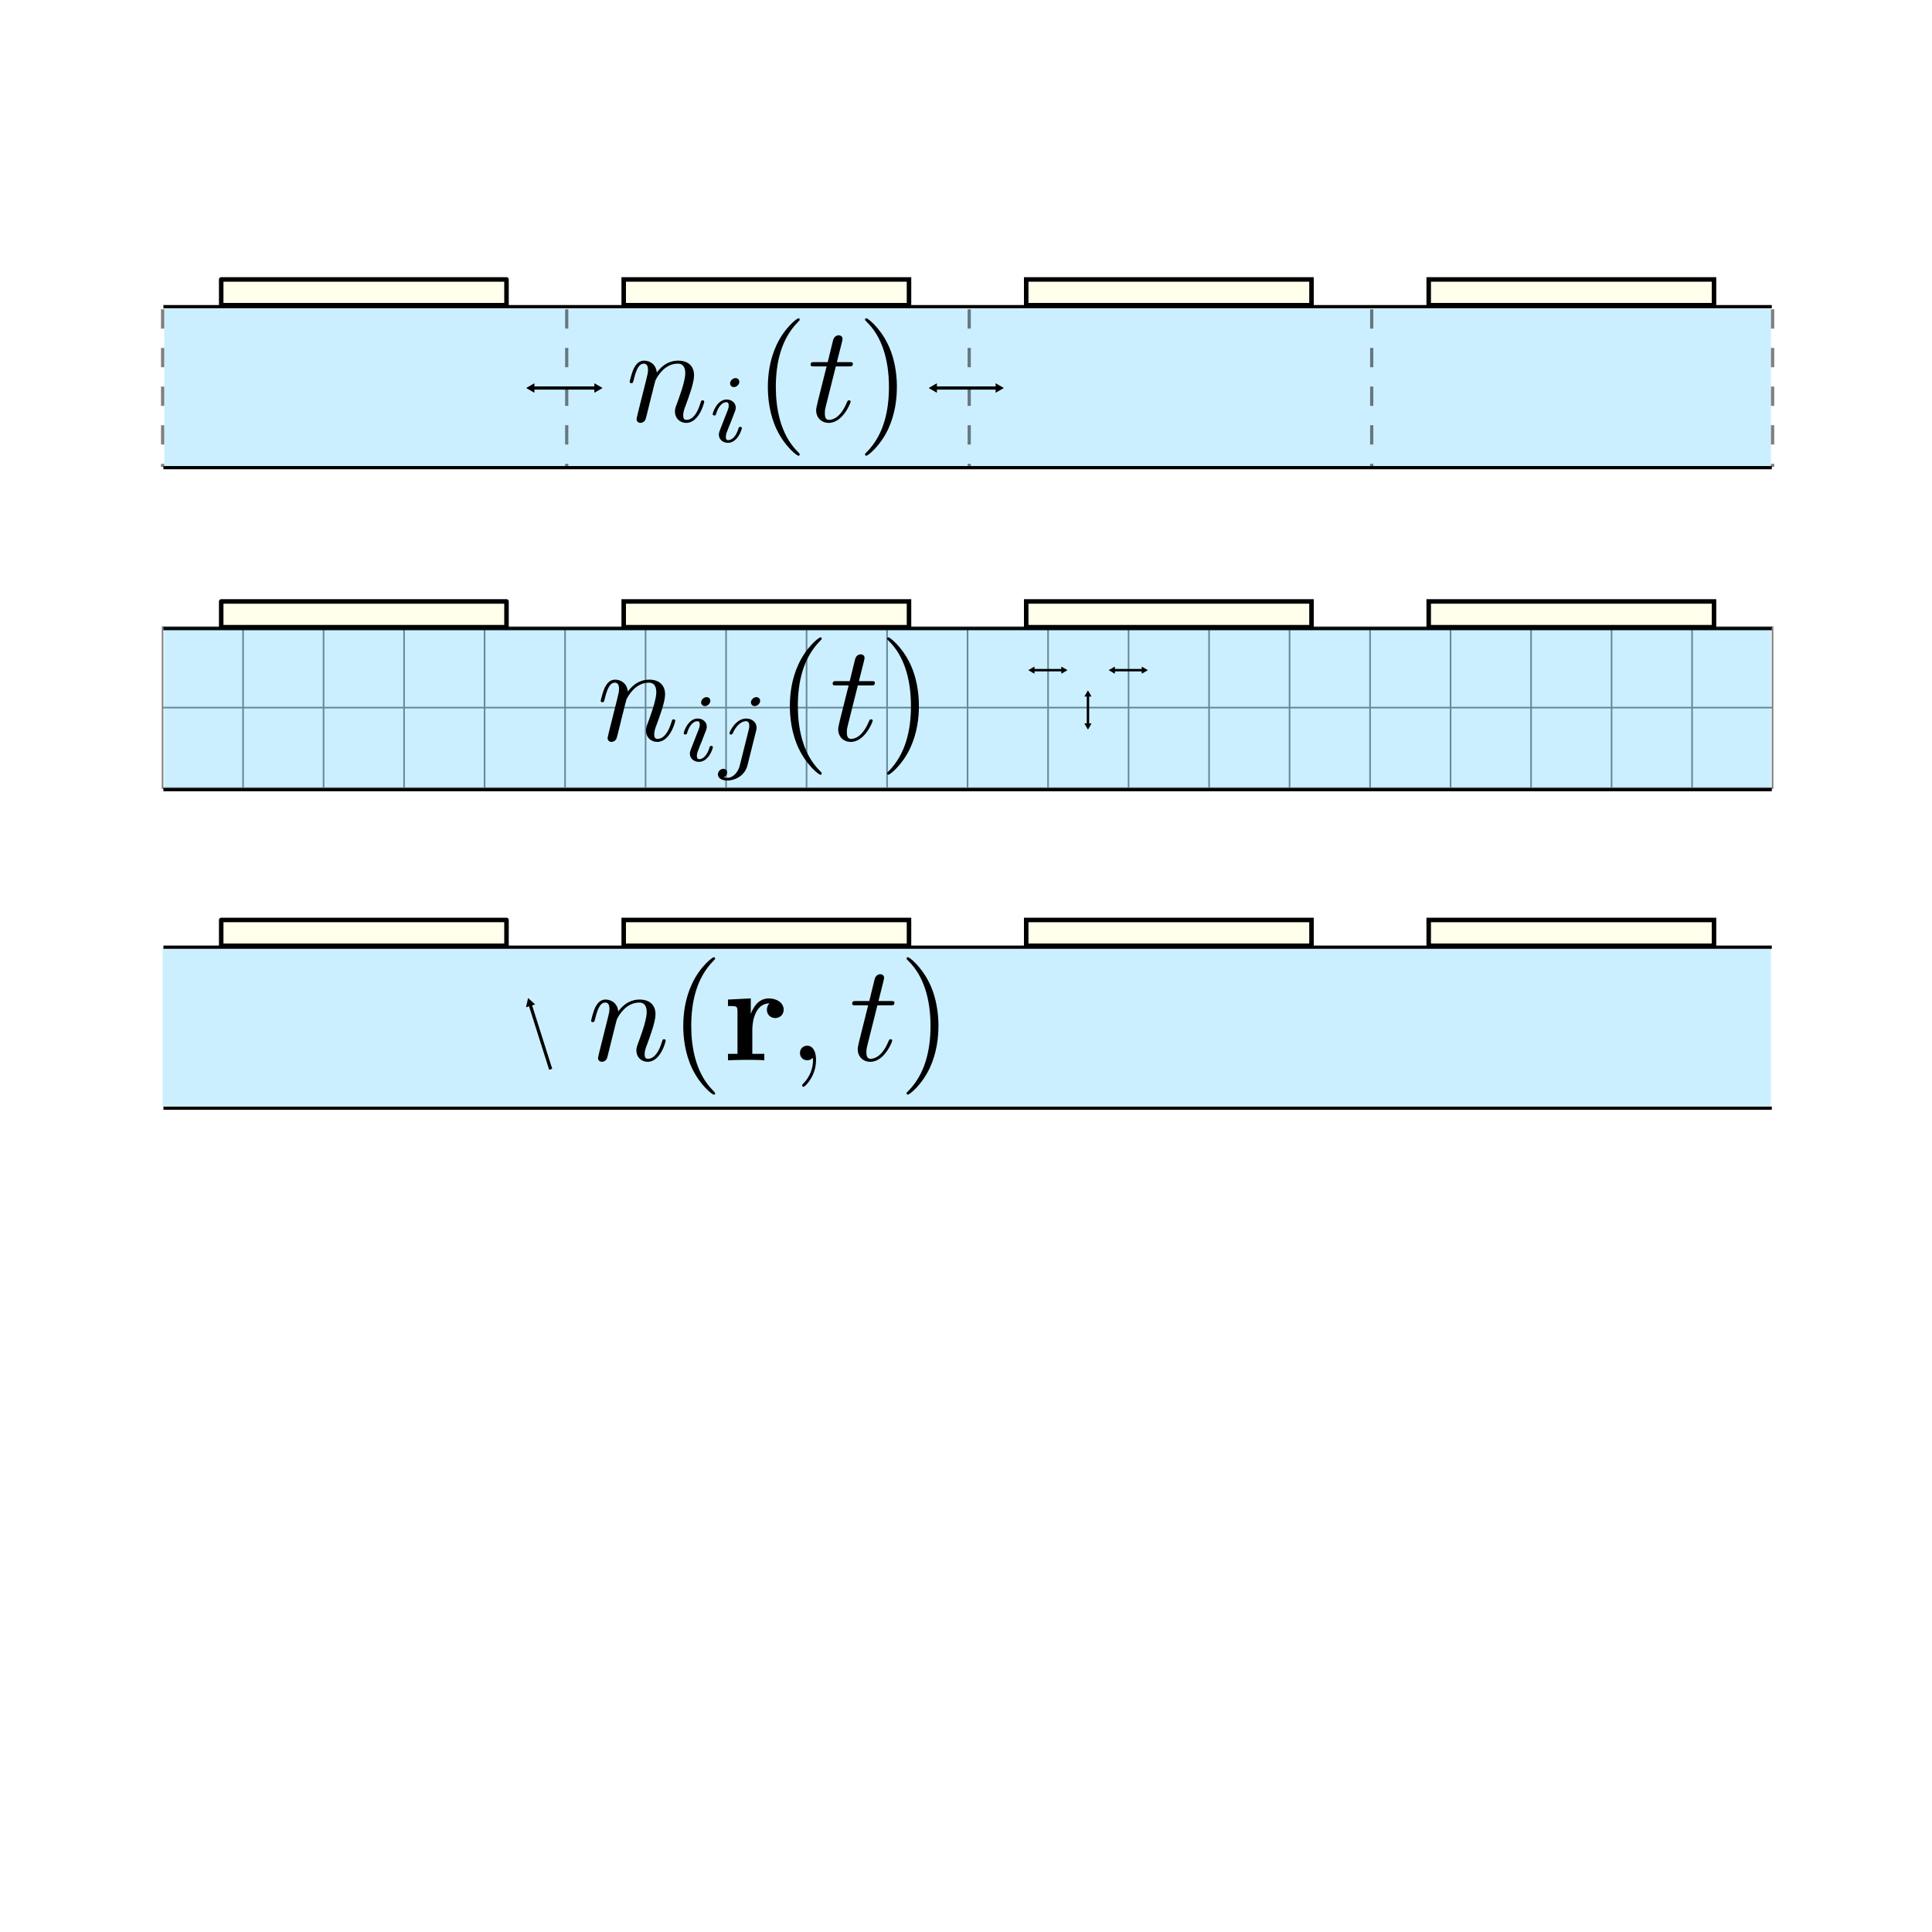 <?xml version="1.0" encoding="UTF-8" standalone="no"?>
<!-- Created with Inkscape (http://www.inkscape.org/) -->

<svg
   xmlns:osb="http://www.openswatchbook.org/uri/2009/osb"
   xmlns:dc="http://purl.org/dc/elements/1.1/"
   xmlns:cc="http://creativecommons.org/ns#"
   xmlns:rdf="http://www.w3.org/1999/02/22-rdf-syntax-ns#"
   xmlns:svg="http://www.w3.org/2000/svg"
   xmlns="http://www.w3.org/2000/svg"
   xmlns:sodipodi="http://sodipodi.sourceforge.net/DTD/sodipodi-0.dtd"
   xmlns:inkscape="http://www.inkscape.org/namespaces/inkscape"
   width="1200"
   height="1200"
   id="svg2"
   version="1.1"
   inkscape:version="0.48.4 r9939"
   sodipodi:docname="height_dep_miniqfa_3_lvl.svg">
  <sodipodi:namedview
     id="base"
     pagecolor="#ffffff"
     bordercolor="#666666"
     borderopacity="1.0"
     inkscape:pageopacity="0.0"
     inkscape:pageshadow="2"
     inkscape:zoom="0.99950484"
     inkscape:cx="217.47594"
     inkscape:cy="671.7652"
     inkscape:document-units="px"
     inkscape:current-layer="layer1"
     showgrid="false"
     width="1200px"
     fit-margin-top="0"
     fit-margin-left="0"
     fit-margin-right="0"
     fit-margin-bottom="0"
     inkscape:showpageshadow="false"
     borderlayer="false"
     showborder="true"
     inkscape:window-width="2495"
     inkscape:window-height="1416"
     inkscape:window-x="65"
     inkscape:window-y="24"
     inkscape:window-maximized="1">
    <inkscape:grid
       type="xygrid"
       id="grid34632" />
  </sodipodi:namedview>
  <defs
     id="defs4">
    <marker
       inkscape:stockid="Arrow1Mstart"
       orient="auto"
       refY="0.0"
       refX="0.0"
       id="Arrow1Mstart"
       style="overflow:visible">
      <path
         id="path4571"
         d="M 0.0,0.0 L 5.0,-5.0 L -12.5,0.0 L 5.0,5.0 L 0.0,0.0 z "
         style="fill-rule:evenodd;stroke:#000000;stroke-width:1.0pt"
         transform="scale(0.4) translate(10,0)" />
    </marker>
    <linearGradient
       id="linearGradient7532">
      <stop
         id="stop7534"
         offset="0"
         style="stop-color:#ffffe0;stop-opacity:1;" />
      <stop
         style="stop-color:#ffffe0;stop-opacity:0.749;"
         offset="0.25"
         id="stop7542" />
      <stop
         style="stop-color:#ffffe0;stop-opacity:0.498;"
         offset="0.5"
         id="stop7540" />
      <stop
         id="stop7536"
         offset="1"
         style="stop-color:#ffffe0;stop-opacity:0;" />
    </linearGradient>
    <marker
       inkscape:stockid="TriangleInL"
       orient="auto"
       refY="0.0"
       refX="0.0"
       id="TriangleInL"
       style="overflow:visible">
      <path
         id="path4698"
         d="M 5.77,0.0 L -2.88,5.0 L -2.88,-5.0 L 5.77,0.0 z "
         style="fill-rule:evenodd;stroke:#000000;stroke-width:1.0pt"
         transform="scale(-0.8)" />
    </marker>
    <marker
       inkscape:stockid="TriangleOutL"
       orient="auto"
       refY="0.0"
       refX="0.0"
       id="TriangleOutL"
       style="overflow:visible">
      <path
         id="path4707"
         d="M 5.77,0.0 L -2.88,5.0 L -2.88,-5.0 L 5.77,0.0 z "
         style="fill-rule:evenodd;stroke:#000000;stroke-width:1.0pt"
         transform="scale(0.8)" />
    </marker>
    <marker
       inkscape:stockid="Arrow1Lend"
       orient="auto"
       refY="0.0"
       refX="0.0"
       id="Arrow1Lend"
       style="overflow:visible;">
      <path
         id="path4568"
         d="M 0.0,0.0 L 5.0,-5.0 L -12.5,0.0 L 5.0,5.0 L 0.0,0.0 z "
         style="fill-rule:evenodd;stroke:#000000;stroke-width:1.0pt;"
         transform="scale(0.8) rotate(180) translate(12.5,0)" />
    </marker>
    <marker
       inkscape:stockid="Arrow2Lstart"
       orient="auto"
       refY="0.0"
       refX="0.0"
       id="Arrow2Lstart"
       style="overflow:visible">
      <path
         id="path4583"
         style="fill-rule:evenodd;stroke-width:0.625;stroke-linejoin:round"
         d="M 8.719,4.034 L -2.207,0.016 L 8.719,-4.002 C 6.973,-1.63 6.983,1.616 8.719,4.034 z "
         transform="scale(1.1) translate(1,0)" />
    </marker>
    <marker
       inkscape:stockid="Arrow1Lstart"
       orient="auto"
       refY="0.0"
       refX="0.0"
       id="Arrow1Lstart"
       style="overflow:visible">
      <path
         id="path4565"
         d="M 0.0,0.0 L 5.0,-5.0 L -12.5,0.0 L 5.0,5.0 L 0.0,0.0 z "
         style="fill-rule:evenodd;stroke:#000000;stroke-width:1.0pt"
         transform="scale(0.8) translate(12.5,0)" />
    </marker>
    <linearGradient
       id="linearGradient5433">
      <stop
         id="stop5435"
         offset="0"
         style="stop-color:#00b0ff;stop-opacity:1;" />
      <stop
         id="stop5437"
         offset="1"
         style="stop-color:#00b0ff;stop-opacity:0;" />
    </linearGradient>
    <linearGradient
       id="linearGradient5407"
       osb:paint="solid">
      <stop
         style="stop-color:#00b0ff;stop-opacity:1;"
         offset="0"
         id="stop5409" />
    </linearGradient>
    <linearGradient
       id="linearGradient5351"
       osb:paint="gradient">
      <stop
         style="stop-color:#00b0ff;stop-opacity:1;"
         offset="0"
         id="stop5353" />
      <stop
         style="stop-color:#00b0ff;stop-opacity:0;"
         offset="1"
         id="stop5355" />
    </linearGradient>
    <marker
       inkscape:stockid="TriangleInL"
       orient="auto"
       refY="0"
       refX="0"
       id="TriangleInL-0"
       style="overflow:visible">
      <path
         id="path4698-6"
         d="m 5.77,0 -8.65,5 0,-10 8.65,5 z"
         style="fill-rule:evenodd;stroke:#000000;stroke-width:1pt"
         transform="scale(-0.8,-0.8)"
         inkscape:connector-curvature="0" />
    </marker>
    <marker
       inkscape:stockid="TriangleOutL"
       orient="auto"
       refY="0"
       refX="0"
       id="TriangleOutL-7"
       style="overflow:visible">
      <path
         id="path4707-0"
         d="m 5.77,0 -8.65,5 0,-10 8.65,5 z"
         style="fill-rule:evenodd;stroke:#000000;stroke-width:1pt"
         transform="scale(0.8,0.8)"
         inkscape:connector-curvature="0" />
    </marker>
    <marker
       inkscape:stockid="TriangleInL"
       orient="auto"
       refY="0"
       refX="0"
       id="marker7587"
       style="overflow:visible">
      <path
         id="path7589"
         d="m 5.77,0 -8.65,5 0,-10 8.65,5 z"
         style="fill-rule:evenodd;stroke:#000000;stroke-width:1pt"
         transform="scale(-0.8,-0.8)"
         inkscape:connector-curvature="0" />
    </marker>
    <marker
       inkscape:stockid="TriangleOutL"
       orient="auto"
       refY="0"
       refX="0"
       id="marker7591"
       style="overflow:visible">
      <path
         id="path7593"
         d="m 5.77,0 -8.65,5 0,-10 8.65,5 z"
         style="fill-rule:evenodd;stroke:#000000;stroke-width:1pt"
         transform="scale(0.8,0.8)"
         inkscape:connector-curvature="0" />
    </marker>
    <marker
       inkscape:stockid="TriangleInL"
       orient="auto"
       refY="0"
       refX="0"
       id="marker7595"
       style="overflow:visible">
      <path
         id="path7597"
         d="m 5.77,0 -8.65,5 0,-10 8.65,5 z"
         style="fill-rule:evenodd;stroke:#000000;stroke-width:1pt"
         transform="scale(-0.8,-0.8)"
         inkscape:connector-curvature="0" />
    </marker>
    <marker
       inkscape:stockid="TriangleOutL"
       orient="auto"
       refY="0"
       refX="0"
       id="marker7599"
       style="overflow:visible">
      <path
         id="path7601"
         d="m 5.77,0 -8.65,5 0,-10 8.65,5 z"
         style="fill-rule:evenodd;stroke:#000000;stroke-width:1pt"
         transform="scale(0.8,0.8)"
         inkscape:connector-curvature="0" />
    </marker>
    <marker
       inkscape:stockid="TriangleInL"
       orient="auto"
       refY="0"
       refX="0"
       id="marker7595-8"
       style="overflow:visible">
      <path
         id="path7597-7"
         d="m 5.77,0 -8.65,5 0,-10 8.65,5 z"
         style="fill-rule:evenodd;stroke:#000000;stroke-width:1pt"
         transform="scale(-0.8,-0.8)"
         inkscape:connector-curvature="0" />
    </marker>
    <marker
       inkscape:stockid="TriangleOutL"
       orient="auto"
       refY="0"
       refX="0"
       id="marker7599-2"
       style="overflow:visible">
      <path
         id="path7601-2"
         d="m 5.77,0 -8.65,5 0,-10 8.65,5 z"
         style="fill-rule:evenodd;stroke:#000000;stroke-width:1pt"
         transform="scale(0.8,0.8)"
         inkscape:connector-curvature="0" />
    </marker>
    <marker
       inkscape:stockid="TriangleInL"
       orient="auto"
       refY="0"
       refX="0"
       id="marker7595-84"
       style="overflow:visible">
      <path
         id="path7597-5"
         d="m 5.77,0 -8.65,5 0,-10 8.65,5 z"
         style="fill-rule:evenodd;stroke:#000000;stroke-width:1pt"
         transform="scale(-0.8,-0.8)"
         inkscape:connector-curvature="0" />
    </marker>
    <marker
       inkscape:stockid="TriangleOutL"
       orient="auto"
       refY="0"
       refX="0"
       id="marker7599-0"
       style="overflow:visible">
      <path
         id="path7601-4"
         d="m 5.77,0 -8.65,5 0,-10 8.65,5 z"
         style="fill-rule:evenodd;stroke:#000000;stroke-width:1pt"
         transform="scale(0.8,0.8)"
         inkscape:connector-curvature="0" />
    </marker>
    <marker
       inkscape:stockid="TriangleInL"
       orient="auto"
       refY="0"
       refX="0"
       id="marker7595-0"
       style="overflow:visible">
      <path
         id="path7597-6"
         d="m 5.77,0 -8.65,5 0,-10 8.65,5 z"
         style="fill-rule:evenodd;stroke:#000000;stroke-width:1pt"
         transform="scale(-0.8,-0.8)"
         inkscape:connector-curvature="0" />
    </marker>
    <marker
       inkscape:stockid="TriangleOutL"
       orient="auto"
       refY="0"
       refX="0"
       id="marker7599-7"
       style="overflow:visible">
      <path
         id="path7601-5"
         d="m 5.77,0 -8.65,5 0,-10 8.65,5 z"
         style="fill-rule:evenodd;stroke:#000000;stroke-width:1pt"
         transform="scale(0.8,0.8)"
         inkscape:connector-curvature="0" />
    </marker>
    <marker
       inkscape:stockid="TriangleInL"
       orient="auto"
       refY="0"
       refX="0"
       id="marker7595-2"
       style="overflow:visible">
      <path
         id="path7597-0"
         d="m 5.77,0 -8.65,5 0,-10 8.65,5 z"
         style="fill-rule:evenodd;stroke:#000000;stroke-width:1pt"
         transform="scale(-0.8,-0.8)"
         inkscape:connector-curvature="0" />
    </marker>
    <marker
       inkscape:stockid="TriangleOutL"
       orient="auto"
       refY="0"
       refX="0"
       id="marker7599-03"
       style="overflow:visible">
      <path
         id="path7601-3"
         d="m 5.77,0 -8.65,5 0,-10 8.65,5 z"
         style="fill-rule:evenodd;stroke:#000000;stroke-width:1pt"
         transform="scale(0.8,0.8)"
         inkscape:connector-curvature="0" />
    </marker>
    <marker
       inkscape:stockid="TriangleInL"
       orient="auto"
       refY="0"
       refX="0"
       id="marker7595-9"
       style="overflow:visible">
      <path
         id="path7597-9"
         d="m 5.77,0 -8.65,5 0,-10 8.65,5 z"
         style="fill-rule:evenodd;stroke:#000000;stroke-width:1pt"
         transform="scale(-0.8,-0.8)"
         inkscape:connector-curvature="0" />
    </marker>
    <marker
       inkscape:stockid="TriangleOutL"
       orient="auto"
       refY="0"
       refX="0"
       id="marker7599-3"
       style="overflow:visible">
      <path
         id="path7601-7"
         d="m 5.77,0 -8.65,5 0,-10 8.65,5 z"
         style="fill-rule:evenodd;stroke:#000000;stroke-width:1pt"
         transform="scale(0.8,0.8)"
         inkscape:connector-curvature="0" />
    </marker>
  </defs>
  <g
     inkscape:label="Layer 1"
     inkscape:groupmode="layer"
     id="layer1"
     transform="translate(0,147.638)">
    <rect
       inkscape:export-ydpi="300"
       inkscape:export-xdpi="300"
       inkscape:export-filename="/home/dan/projects/CANS/docs/images_low_res/qfa_v_sga_vars.png"
       style="opacity:0.2;fill:#00b0ff;fill-opacity:1;stroke:#00b0ff;stroke-width:2;stroke-linecap:butt;stroke-linejoin:miter;stroke-miterlimit:4;stroke-opacity:0;stroke-dasharray:none;stroke-dashoffset:0"
       id="rect3007-0-4"
       width="999"
       height="98.1"
       x="101"
       y="441.276" />
    <g
       transform="translate(100.974,241.863)"
       inkscape:label="Grid_Polar:X10:Y1"
       id="g30279"
       style="opacity:0.5">
      <g
         inkscape:label="MajorXGridlines"
         id="g30281">
        <path
           inkscape:connector-curvature="0"
           d="m 100,0 0,100"
           style="fill:none;stroke:#000000;stroke-width:1"
           inkscape:label="MajorXDiv1"
           id="path30283" />
        <path
           inkscape:connector-curvature="0"
           d="m 200,0 0,100"
           style="fill:none;stroke:#000000;stroke-width:1"
           inkscape:label="MajorXDiv2"
           id="path30285" />
        <path
           inkscape:connector-curvature="0"
           d="m 300,0 0,100"
           style="fill:none;stroke:#000000;stroke-width:1"
           inkscape:label="MajorXDiv3"
           id="path30287" />
        <path
           inkscape:connector-curvature="0"
           d="m 400,0 0,100"
           style="fill:none;stroke:#000000;stroke-width:1"
           inkscape:label="MajorXDiv4"
           id="path30289" />
        <path
           inkscape:connector-curvature="0"
           d="m 500,0 0,100"
           style="fill:none;stroke:#000000;stroke-width:1"
           inkscape:label="MajorXDiv5"
           id="path30291" />
        <path
           inkscape:connector-curvature="0"
           d="m 600,0 0,100"
           style="fill:none;stroke:#000000;stroke-width:1"
           inkscape:label="MajorXDiv6"
           id="path30293" />
        <path
           inkscape:connector-curvature="0"
           d="m 700,0 0,100"
           style="fill:none;stroke:#000000;stroke-width:1"
           inkscape:label="MajorXDiv7"
           id="path30295" />
        <path
           inkscape:connector-curvature="0"
           d="m 800,0 0,100"
           style="fill:none;stroke:#000000;stroke-width:1"
           inkscape:label="MajorXDiv8"
           id="path30297" />
        <path
           inkscape:connector-curvature="0"
           d="m 900,0 0,100"
           style="fill:none;stroke:#000000;stroke-width:1"
           inkscape:label="MajorXDiv9"
           id="path30299" />
      </g>
      <g
         inkscape:label="MajorYGridlines"
         id="g30301" />
      <g
         inkscape:label="SubMinorXGridlines"
         id="g30303">
        <path
           inkscape:connector-curvature="0"
           d="m 50,0 0,100"
           style="fill:none;stroke:#000000;stroke-width:1"
           inkscape:label="SubminorXDiv0:0:1"
           id="path30305" />
        <path
           inkscape:connector-curvature="0"
           d="m 150,0 0,100"
           style="fill:none;stroke:#000000;stroke-width:1"
           inkscape:label="SubminorXDiv1:0:1"
           id="path30307" />
        <path
           inkscape:connector-curvature="0"
           d="m 250,0 0,100"
           style="fill:none;stroke:#000000;stroke-width:1"
           inkscape:label="SubminorXDiv2:0:1"
           id="path30309" />
        <path
           inkscape:connector-curvature="0"
           d="m 350,0 0,100"
           style="fill:none;stroke:#000000;stroke-width:1"
           inkscape:label="SubminorXDiv3:0:1"
           id="path30311" />
        <path
           inkscape:connector-curvature="0"
           d="m 450,0 0,100"
           style="fill:none;stroke:#000000;stroke-width:1"
           inkscape:label="SubminorXDiv4:0:1"
           id="path30313" />
        <path
           inkscape:connector-curvature="0"
           d="m 550,0 0,100"
           style="fill:none;stroke:#000000;stroke-width:1"
           inkscape:label="SubminorXDiv5:0:1"
           id="path30315" />
        <path
           inkscape:connector-curvature="0"
           d="m 650,0 0,100"
           style="fill:none;stroke:#000000;stroke-width:1"
           inkscape:label="SubminorXDiv6:0:1"
           id="path30317" />
        <path
           inkscape:connector-curvature="0"
           d="m 750,0 0,100"
           style="fill:none;stroke:#000000;stroke-width:1"
           inkscape:label="SubminorXDiv7:0:1"
           id="path30319" />
        <path
           inkscape:connector-curvature="0"
           d="m 850,0 0,100"
           style="fill:none;stroke:#000000;stroke-width:1"
           inkscape:label="SubminorXDiv8:0:1"
           id="path30321" />
        <path
           inkscape:connector-curvature="0"
           d="m 950,0 0,100"
           style="fill:none;stroke:#000000;stroke-width:1"
           inkscape:label="SubminorXDiv9:0:1"
           id="path30323" />
      </g>
      <g
         inkscape:label="SubMinorYGridlines"
         id="g30325">
        <path
           inkscape:connector-curvature="0"
           d="m 0,50 1000,0"
           style="fill:none;stroke:#000000;stroke-width:1"
           inkscape:label="SubminorXDiv0:0:1"
           id="path30327" />
      </g>
      <rect
         height="100"
         style="fill:none;stroke:#000000;stroke-width:1"
         width="1000"
         x="0"
         y="0"
         inkscape:label="Border"
         id="rect30329" />
    </g>
    <rect
       inkscape:export-ydpi="300"
       inkscape:export-xdpi="300"
       inkscape:export-filename="/home/dan/projects/CANS/docs/images_low_res/qfa_v_sga_vars.png"
       style="opacity:0.2;fill:#00b0ff;fill-opacity:1;stroke:#00b0ff;stroke-width:2;stroke-linecap:butt;stroke-linejoin:miter;stroke-miterlimit:4;stroke-opacity:0;stroke-dasharray:none;stroke-dashoffset:0"
       id="rect3007"
       width="998"
       height="98"
       x="101.995"
       y="44.012" />
    <path
       inkscape:export-ydpi="300"
       inkscape:export-xdpi="300"
       inkscape:export-filename="/home/dan/projects/CANS/docs/images_low_res/qfa_v_sga_vars.png"
       style="fill:none;stroke:#000000;stroke-width:2;stroke-linecap:butt;stroke-linejoin:miter;stroke-miterlimit:4;stroke-opacity:1;stroke-dasharray:none"
       d="m 101.494,142.827 999.001,0"
       id="path2993-2"
       inkscape:connector-curvature="0" />
    <path
       inkscape:export-ydpi="300"
       inkscape:export-xdpi="300"
       inkscape:export-filename="/home/dan/projects/CANS/docs/images_low_res/qfa_v_sga_vars.png"
       style="fill:none;stroke:#000000;stroke-width:2;stroke-linecap:butt;stroke-linejoin:miter;stroke-miterlimit:4;stroke-opacity:1;stroke-dasharray:none"
       d="m 101.495,42.827 999.001,0"
       id="path2993-2-2"
       inkscape:connector-curvature="0" />
    <rect
       inkscape:export-ydpi="300"
       inkscape:export-xdpi="300"
       inkscape:export-filename="/home/dan/projects/CANS/docs/images_low_res/qfa_v_sga_vars.png"
       style="fill:#ffffe0;fill-opacity:0.627;fill-rule:nonzero;stroke:#000000;stroke-width:2.8;stroke-linecap:butt;stroke-linejoin:round;stroke-miterlimit:2.9;stroke-opacity:1;stroke-dasharray:none;stroke-dashoffset:0"
       id="rect3056"
       width="177.2"
       height="16"
       x="137.395"
       y="25.927" />
    <rect
       inkscape:export-ydpi="300"
       inkscape:export-xdpi="300"
       inkscape:export-filename="/home/dan/projects/CANS/docs/images_low_res/qfa_v_sga_vars.png"
       style="opacity:0.543;fill:#00aeff;fill-opacity:0;fill-rule:evenodd;stroke:#00b000;stroke-width:2;stroke-linecap:butt;stroke-linejoin:miter;stroke-miterlimit:4;stroke-opacity:0;stroke-dasharray:none;stroke-dashoffset:0"
       id="rect3830"
       width="999.041"
       height="110.107"
       x="101"
       y="41.256" />
    <rect
       inkscape:export-ydpi="300"
       inkscape:export-xdpi="300"
       inkscape:export-filename="/home/dan/projects/CANS/docs/images_low_res/qfa_v_sga_vars.png"
       style="fill:#ffffe0;fill-opacity:0.627;stroke:#000000;stroke-width:2.8;stroke-linecap:butt;stroke-linejoin:miter;stroke-miterlimit:2.9;stroke-opacity:1;stroke-dasharray:none;stroke-dashoffset:0"
       id="rect3056-6"
       width="177.2"
       height="16"
       x="387.395"
       y="25.927" />
    <rect
       inkscape:export-ydpi="300"
       inkscape:export-xdpi="300"
       inkscape:export-filename="/home/dan/projects/CANS/docs/images_low_res/qfa_v_sga_vars.png"
       style="fill:#ffffe0;fill-opacity:0.627;stroke:#000000;stroke-width:2.8;stroke-linecap:butt;stroke-linejoin:miter;stroke-miterlimit:2.9;stroke-opacity:1;stroke-dasharray:none;stroke-dashoffset:0"
       id="rect3056-0"
       width="177.2"
       height="16"
       x="637.395"
       y="25.927" />
    <rect
       inkscape:export-ydpi="300"
       inkscape:export-xdpi="300"
       inkscape:export-filename="/home/dan/projects/CANS/docs/images_low_res/qfa_v_sga_vars.png"
       style="fill:#ffffe0;fill-opacity:0.627;stroke:#000000;stroke-width:2.8;stroke-linecap:butt;stroke-linejoin:miter;stroke-miterlimit:2.9;stroke-opacity:1;stroke-dasharray:none;stroke-dashoffset:0"
       id="rect3056-9"
       width="177.2"
       height="16"
       x="887.395"
       y="25.927" />
    <path
       inkscape:export-ydpi="300"
       inkscape:export-xdpi="300"
       inkscape:export-filename="/home/dan/projects/CANS/docs/images_low_res/qfa_v_sga_vars.png"
       inkscape:connector-curvature="0"
       id="path7486"
       d="m 388.989,33.823 0,-6.364 43.487,0 43.487,0 0,4.243 c 0,3.3 0.236,4.243 1.061,4.243 0.825,0 1.061,-0.943 1.061,-4.243 l 0,-4.243 42.426,0 42.426,0 0,6.364 0,6.364 -86.974,0 -86.974,0 0,-6.364 z"
       style="opacity:0.2;fill:#ffffea;fill-opacity:0;fill-rule:nonzero;stroke:#00b0ff;stroke-width:2;stroke-linecap:butt;stroke-linejoin:round;stroke-miterlimit:4;stroke-opacity:0;stroke-dasharray:none;stroke-dashoffset:0" />
    <path
       inkscape:export-ydpi="300"
       inkscape:export-xdpi="300"
       inkscape:export-filename="/home/dan/projects/CANS/docs/images_low_res/qfa_v_sga_vars.png"
       inkscape:connector-curvature="0"
       id="path7488"
       d="m 388.989,33.823 0,-6.364 43.487,0 43.487,0 0,4.243 c 0,3.3 0.236,4.243 1.061,4.243 0.825,0 1.061,-0.943 1.061,-4.243 l 0,-4.243 42.426,0 42.426,0 0,6.364 0,6.364 -86.974,0 -86.974,0 0,-6.364 z"
       style="opacity:0.2;fill:#ffffea;fill-opacity:0;fill-rule:nonzero;stroke:#00b0ff;stroke-width:2;stroke-linecap:butt;stroke-linejoin:round;stroke-miterlimit:4;stroke-opacity:0;stroke-dasharray:none;stroke-dashoffset:0" />
    <path
       inkscape:export-ydpi="300"
       inkscape:export-xdpi="300"
       inkscape:export-filename="/home/dan/projects/CANS/docs/images_low_res/qfa_v_sga_vars.png"
       inkscape:connector-curvature="0"
       id="path7490"
       d="m 388.989,33.823 0,-6.364 43.487,0 43.487,0 0,4.243 c 0,3.3 0.236,4.243 1.061,4.243 0.825,0 1.061,-0.943 1.061,-4.243 l 0,-4.243 42.426,0 42.426,0 0,6.364 0,6.364 -86.974,0 -86.974,0 0,-6.364 z"
       style="opacity:0.2;fill:#ffffea;fill-opacity:0;fill-rule:nonzero;stroke:#00b0ff;stroke-width:2;stroke-linecap:butt;stroke-linejoin:round;stroke-miterlimit:4;stroke-opacity:0;stroke-dasharray:none;stroke-dashoffset:0" />
    <path
       inkscape:export-ydpi="300"
       inkscape:export-xdpi="300"
       inkscape:export-filename="/home/dan/projects/CANS/docs/images_low_res/qfa_v_sga_vars.png"
       inkscape:connector-curvature="0"
       id="path7492"
       d="m 388.989,33.823 0,-6.364 43.487,0 43.487,0 0,4.243 c 0,3.3 0.236,4.243 1.061,4.243 0.825,0 1.061,-0.943 1.061,-4.243 l 0,-4.243 42.426,0 42.426,0 0,6.364 0,6.364 -86.974,0 -86.974,0 0,-6.364 z"
       style="opacity:0.2;fill:#ffffea;fill-opacity:0;fill-rule:nonzero;stroke:#00b0ff;stroke-width:2;stroke-linecap:butt;stroke-linejoin:round;stroke-miterlimit:4;stroke-opacity:0;stroke-dasharray:none;stroke-dashoffset:0" />
    <path
       inkscape:export-ydpi="300"
       inkscape:export-xdpi="300"
       inkscape:export-filename="/home/dan/projects/CANS/docs/images_low_res/qfa_v_sga_vars.png"
       inkscape:connector-curvature="0"
       id="path7494"
       d="m 388.989,33.823 0,-6.364 43.487,0 43.487,0 0,4.243 c 0,3.3 0.236,4.243 1.061,4.243 0.825,0 1.061,-0.943 1.061,-4.243 l 0,-4.243 42.426,0 42.426,0 0,6.364 0,6.364 -86.974,0 -86.974,0 0,-6.364 z"
       style="opacity:0.2;fill:#ffffea;fill-opacity:0;fill-rule:nonzero;stroke:#00b0ff;stroke-width:2;stroke-linecap:butt;stroke-linejoin:round;stroke-miterlimit:4;stroke-opacity:0;stroke-dasharray:none;stroke-dashoffset:0" />
    <path
       inkscape:export-ydpi="300"
       inkscape:export-xdpi="300"
       inkscape:export-filename="/home/dan/projects/CANS/docs/images_low_res/qfa_v_sga_vars.png"
       inkscape:connector-curvature="0"
       id="path7496"
       d="m 388.989,33.823 0,-6.364 43.487,0 43.487,0 0,4.243 c 0,3.3 0.236,4.243 1.061,4.243 0.825,0 1.061,-0.943 1.061,-4.243 l 0,-4.243 42.426,0 42.426,0 0,6.364 0,6.364 -86.974,0 -86.974,0 0,-6.364 z"
       style="opacity:0.2;fill:#ffffea;fill-opacity:0;fill-rule:nonzero;stroke:#00b0ff;stroke-width:2;stroke-linecap:butt;stroke-linejoin:round;stroke-miterlimit:4;stroke-opacity:0;stroke-dasharray:none;stroke-dashoffset:0" />
    <path
       inkscape:export-ydpi="300"
       inkscape:export-xdpi="300"
       inkscape:export-filename="/home/dan/projects/CANS/docs/images_low_res/qfa_v_sga_vars.png"
       inkscape:connector-curvature="0"
       id="path7498"
       d="m 388.989,33.823 0,-6.364 43.487,0 43.487,0 0,4.243 c 0,3.3 0.236,4.243 1.061,4.243 0.825,0 1.061,-0.943 1.061,-4.243 l 0,-4.243 42.426,0 42.426,0 0,6.364 0,6.364 -86.974,0 -86.974,0 0,-6.364 z"
       style="opacity:0.2;fill:#ffffea;fill-opacity:0;fill-rule:nonzero;stroke:#00b0ff;stroke-width:2;stroke-linecap:butt;stroke-linejoin:round;stroke-miterlimit:4;stroke-opacity:0;stroke-dasharray:none;stroke-dashoffset:0" />
    <path
       inkscape:export-ydpi="300"
       inkscape:export-xdpi="300"
       inkscape:export-filename="/home/dan/projects/CANS/docs/images_low_res/qfa_v_sga_vars.png"
       inkscape:connector-curvature="0"
       id="path7500"
       d="m 388.989,33.823 0,-6.364 43.487,0 43.487,0 0,4.243 c 0,3.3 0.236,4.243 1.061,4.243 0.825,0 1.061,-0.943 1.061,-4.243 l 0,-4.243 42.426,0 42.426,0 0,6.364 0,6.364 -86.974,0 -86.974,0 0,-6.364 z"
       style="opacity:0.2;fill:#ffffea;fill-opacity:0;fill-rule:nonzero;stroke:#00b0ff;stroke-width:2;stroke-linecap:butt;stroke-linejoin:round;stroke-miterlimit:4;stroke-opacity:0;stroke-dasharray:none;stroke-dashoffset:0" />
    <path
       inkscape:export-ydpi="300"
       inkscape:export-xdpi="300"
       inkscape:export-filename="/home/dan/projects/CANS/docs/images_low_res/qfa_v_sga_vars.png"
       inkscape:connector-curvature="0"
       id="path7502"
       d="m 388.989,33.823 0,-6.364 43.487,0 43.487,0 0,4.243 c 0,3.3 0.236,4.243 1.061,4.243 0.825,0 1.061,-0.943 1.061,-4.243 l 0,-4.243 42.426,0 42.426,0 0,6.364 0,6.364 -86.974,0 -86.974,0 0,-6.364 z"
       style="opacity:0.2;fill:#ffffea;fill-opacity:0;fill-rule:nonzero;stroke:#00b0ff;stroke-width:2;stroke-linecap:butt;stroke-linejoin:round;stroke-miterlimit:4;stroke-opacity:0;stroke-dasharray:none;stroke-dashoffset:0" />
    <path
       inkscape:export-ydpi="300"
       inkscape:export-xdpi="300"
       inkscape:export-filename="/home/dan/projects/CANS/docs/images_low_res/qfa_v_sga_vars.png"
       inkscape:connector-curvature="0"
       id="path7504"
       d="m 388.989,33.823 0,-6.364 43.487,0 43.487,0 0,4.243 c 0,3.3 0.236,4.243 1.061,4.243 0.825,0 1.061,-0.943 1.061,-4.243 l 0,-4.243 42.426,0 42.426,0 0,6.364 0,6.364 -86.974,0 -86.974,0 0,-6.364 z"
       style="opacity:0.2;fill:#ffffea;fill-opacity:0;fill-rule:nonzero;stroke:#00b0ff;stroke-width:2;stroke-linecap:butt;stroke-linejoin:round;stroke-miterlimit:4;stroke-opacity:0;stroke-dasharray:none;stroke-dashoffset:0" />
    <path
       inkscape:export-ydpi="300"
       inkscape:export-xdpi="300"
       inkscape:export-filename="/home/dan/projects/CANS/docs/images_low_res/qfa_v_sga_vars.png"
       inkscape:connector-curvature="0"
       id="path7506"
       d="m 388.989,33.823 0,-6.364 43.487,0 43.487,0 0,4.243 c 0,3.3 0.236,4.243 1.061,4.243 0.825,0 1.061,-0.943 1.061,-4.243 l 0,-4.243 42.426,0 42.426,0 0,6.364 0,6.364 -86.974,0 -86.974,0 0,-6.364 z"
       style="opacity:0.2;fill:#ffffea;fill-opacity:0;fill-rule:nonzero;stroke:#00b0ff;stroke-width:2;stroke-linecap:butt;stroke-linejoin:round;stroke-miterlimit:4;stroke-opacity:0;stroke-dasharray:none;stroke-dashoffset:0" />
    <path
       inkscape:export-ydpi="300"
       inkscape:export-xdpi="300"
       inkscape:export-filename="/home/dan/projects/CANS/docs/images_low_res/qfa_v_sga_vars.png"
       inkscape:connector-curvature="0"
       id="path7508"
       d="m 639.305,33.823 0,-6.364 86.621,0 86.621,0 0,6.364 0,6.364 -86.621,0 -86.621,0 0,-6.364 z"
       style="opacity:0.2;fill:#ffffea;fill-opacity:0;fill-rule:nonzero;stroke:#00b0ff;stroke-width:2;stroke-linecap:butt;stroke-linejoin:round;stroke-miterlimit:4;stroke-opacity:0;stroke-dasharray:none;stroke-dashoffset:0" />
    <path
       inkscape:export-ydpi="300"
       inkscape:export-xdpi="300"
       inkscape:export-filename="/home/dan/projects/CANS/docs/images_low_res/qfa_v_sga_vars.png"
       inkscape:connector-curvature="0"
       id="path7510"
       d="m 639.305,33.823 0,-6.364 86.621,0 86.621,0 0,6.364 0,6.364 -86.621,0 -86.621,0 0,-6.364 z"
       style="opacity:0.2;fill:#ffffea;fill-opacity:0;fill-rule:nonzero;stroke:#00b0ff;stroke-width:2;stroke-linecap:butt;stroke-linejoin:round;stroke-miterlimit:4;stroke-opacity:0;stroke-dasharray:none;stroke-dashoffset:0" />
    <path
       inkscape:export-ydpi="300"
       inkscape:export-xdpi="300"
       inkscape:export-filename="/home/dan/projects/CANS/docs/images_low_res/qfa_v_sga_vars.png"
       inkscape:connector-curvature="0"
       id="path7512"
       d="m 639.305,33.823 0,-6.364 86.621,0 86.621,0 0,6.364 0,6.364 -86.621,0 -86.621,0 0,-6.364 z"
       style="opacity:0.2;fill:#ffffea;fill-opacity:0;fill-rule:nonzero;stroke:#00b0ff;stroke-width:2;stroke-linecap:butt;stroke-linejoin:round;stroke-miterlimit:4;stroke-opacity:0;stroke-dasharray:none;stroke-dashoffset:0" />
    <path
       inkscape:export-ydpi="300"
       inkscape:export-xdpi="300"
       inkscape:export-filename="/home/dan/projects/CANS/docs/images_low_res/qfa_v_sga_vars.png"
       inkscape:connector-curvature="0"
       id="path7514"
       d="m 888.914,33.823 0,-6.364 86.974,0 86.974,0 0,6.364 0,6.364 -86.974,0 -86.974,0 0,-6.364 z"
       style="opacity:0.2;fill:#ffffea;fill-opacity:0;fill-rule:nonzero;stroke:#00b0ff;stroke-width:2;stroke-linecap:butt;stroke-linejoin:round;stroke-miterlimit:4;stroke-opacity:0;stroke-dasharray:none;stroke-dashoffset:0" />
    <path
       inkscape:export-ydpi="300"
       inkscape:export-xdpi="300"
       inkscape:export-filename="/home/dan/projects/CANS/docs/images_low_res/qfa_v_sga_vars.png"
       inkscape:connector-curvature="0"
       id="path7516"
       d="m 388.989,33.823 0,-6.364 43.487,0 43.487,0 0,4.243 c 0,3.3 0.236,4.243 1.061,4.243 0.825,0 1.061,-0.943 1.061,-4.243 l 0,-4.243 42.426,0 42.426,0 0,6.364 0,6.364 -86.974,0 -86.974,0 0,-6.364 z"
       style="opacity:0.2;fill:#ffffea;fill-opacity:0;fill-rule:nonzero;stroke:#00b0ff;stroke-width:2;stroke-linecap:butt;stroke-linejoin:round;stroke-miterlimit:4;stroke-opacity:0;stroke-dasharray:none;stroke-dashoffset:0" />
    <path
       inkscape:export-ydpi="300"
       inkscape:export-xdpi="300"
       inkscape:export-filename="/home/dan/projects/CANS/docs/images_low_res/qfa_v_sga_vars.png"
       inkscape:connector-curvature="0"
       id="path7518"
       d="m 639.305,33.823 0,-6.364 86.621,0 86.621,0 0,6.364 0,6.364 -86.621,0 -86.621,0 0,-6.364 z"
       style="opacity:0.2;fill:#ffffea;fill-opacity:0;fill-rule:nonzero;stroke:#00b0ff;stroke-width:2;stroke-linecap:butt;stroke-linejoin:round;stroke-miterlimit:4;stroke-opacity:0;stroke-dasharray:none;stroke-dashoffset:0" />
    <path
       inkscape:export-ydpi="300"
       inkscape:export-xdpi="300"
       inkscape:export-filename="/home/dan/projects/CANS/docs/images_low_res/qfa_v_sga_vars.png"
       inkscape:connector-curvature="0"
       id="path7520"
       d="m 639.305,33.823 0,-6.364 86.621,0 86.621,0 0,6.364 0,6.364 -86.621,0 -86.621,0 0,-6.364 z"
       style="opacity:0.2;fill:#ffffea;fill-opacity:0;fill-rule:nonzero;stroke:#00b0ff;stroke-width:2;stroke-linecap:butt;stroke-linejoin:round;stroke-miterlimit:4;stroke-opacity:0;stroke-dasharray:none;stroke-dashoffset:0" />
    <path
       inkscape:export-ydpi="300"
       inkscape:export-xdpi="300"
       inkscape:export-filename="/home/dan/projects/CANS/docs/images_low_res/qfa_v_sga_vars.png"
       inkscape:connector-curvature="0"
       id="path7522"
       d="m 102.611,92.862 0,-48.433 498.51,0 498.51,0 0,48.438 0,48.438 -498.51,-0.006 -498.51,-0.006 0,-48.433 0,8e-5 z m 375.474,32.177 c 0,-5.185 -0.196,-6.364 -1.061,-6.364 -0.864,0 -1.061,1.179 -1.061,6.364 0,5.185 0.196,6.364 1.061,6.364 0.864,0 1.061,-1.179 1.061,-6.364 z m -249.609,-1.768 c 0,-5.539 -0.111,-6.01 -1.414,-6.01 -1.303,0 -1.414,0.471 -1.414,6.01 0,5.539 0.111,6.01 1.414,6.01 1.303,0 1.414,-0.471 1.414,-6.01 z m 659.131,1.75 c 3.49,-0.969 7.326,-5.368 8.692,-9.968 0.668,-2.251 1.101,-6.422 1.101,-10.624 0,-10.585 -2.414,-16.22 -8.136,-18.99 -3.382,-1.637 -7.9,-1.822 -11.166,-0.457 -3.096,1.294 -6.607,5.448 -7.701,9.112 -1.166,3.907 -1.161,17.695 0.008,21.616 2.232,7.487 9.536,11.441 17.202,9.311 l -2.1e-4,0 z m -60.86,-13.823 c 0.767,-0.694 2.375,-5.743 4.269,-13.401 2.48,-10.024 3.473,-12.885 5.392,-15.53 3.977,-5.48 9.803,-7.996 13.264,-5.728 2.736,1.793 2.427,6.926 -1.064,17.656 -3.317,10.197 -3.516,12.995 -1.122,15.778 1.448,1.684 2.244,1.984 5.257,1.984 2.972,0 3.918,-0.346 5.807,-2.121 3.997,-3.756 7.343,-12.837 4.513,-12.249 -0.605,0.126 -1.87,2.138 -2.81,4.471 -1.903,4.724 -4.482,7.425 -7.089,7.425 -2.507,0 -2.283,-2.076 1.454,-13.511 3.303,-10.105 3.924,-15.058 2.288,-18.241 -3.197,-6.22 -14.373,-6.096 -20.273,0.225 l -1.722,1.845 -0.873,-2.076 c -1.874,-4.456 -8.555,-6.076 -11.941,-2.895 -1.674,1.573 -4.602,8.894 -4.602,11.508 0,2.903 2.32,0.767 3.894,-3.586 2.486,-6.875 5.193,-9.06 6.814,-5.502 0.637,1.398 0.119,4.383 -2.849,16.44 -1.995,8.103 -3.625,15.422 -3.622,16.264 0.008,2.396 2.937,3.122 5.013,1.244 z M 478.085,100.998 c 0,-5.185 -0.196,-6.364 -1.061,-6.364 -0.864,0 -1.061,1.179 -1.061,6.364 0,5.185 0.196,6.364 1.061,6.364 0.864,0 1.061,-1.179 1.061,-6.364 z M 228.476,99.584 c 0,-5.893 -0.105,-6.364 -1.414,-6.364 -1.309,0 -1.414,0.471 -1.414,6.364 0,5.893 0.105,6.364 1.414,6.364 1.309,0 1.414,-0.471 1.414,-6.364 z m 249.609,-22.627 c 0,-5.185 -0.196,-6.364 -1.061,-6.364 -0.864,0 -1.061,1.179 -1.061,6.364 0,5.185 0.196,6.364 1.061,6.364 0.864,0 1.061,-1.179 1.061,-6.364 z m -249.609,-1.414 c 0,-5.893 -0.105,-6.364 -1.414,-6.364 -1.309,0 -1.414,0.471 -1.414,6.364 0,5.893 0.105,6.364 1.414,6.364 1.309,0 1.414,-0.471 1.414,-6.364 z m 249.609,-22.274 c 0,-4.871 -0.201,-6.01 -1.061,-6.01 -0.86,0 -1.061,1.139 -1.061,6.01 0,4.871 0.201,6.01 1.061,6.01 0.86,0 1.061,-1.139 1.061,-6.01 z m -249.609,-1.768 c 0,-5.893 -0.105,-6.364 -1.414,-6.364 -1.309,0 -1.414,0.471 -1.414,6.364 0,5.893 0.105,6.364 1.414,6.364 1.309,0 1.414,-0.471 1.414,-6.364 z"
       style="opacity:0.2;fill:#ffffea;fill-opacity:0;fill-rule:nonzero;stroke:#00b0ff;stroke-width:2;stroke-linecap:butt;stroke-linejoin:round;stroke-miterlimit:4;stroke-opacity:0;stroke-dasharray:none;stroke-dashoffset:0" />
    <path
       inkscape:export-ydpi="300"
       inkscape:export-xdpi="300"
       inkscape:export-filename="/home/dan/projects/CANS/docs/images_low_res/qfa_v_sga_vars.png"
       inkscape:connector-curvature="0"
       id="path7524"
       d="m 639.305,33.823 0,-6.364 86.621,0 86.621,0 0,6.364 0,6.364 -86.621,0 -86.621,0 0,-6.364 z"
       style="opacity:0.2;fill:#ffffea;fill-opacity:0;fill-rule:nonzero;stroke:#00b0ff;stroke-width:2;stroke-linecap:butt;stroke-linejoin:round;stroke-miterlimit:4;stroke-opacity:0;stroke-dasharray:none;stroke-dashoffset:0" />
    <path
       inkscape:export-ydpi="300"
       inkscape:export-xdpi="300"
       inkscape:export-filename="/home/dan/projects/CANS/docs/images_low_res/qfa_v_sga_vars.png"
       inkscape:connector-curvature="0"
       id="path7526"
       d="m 639.305,33.823 0,-6.364 86.621,0 86.621,0 0,6.364 0,6.364 -86.621,0 -86.621,0 0,-6.364 z"
       style="opacity:0.2;fill:#ffff64;fill-opacity:0;fill-rule:nonzero;stroke:#00b0ff;stroke-width:2;stroke-linecap:butt;stroke-linejoin:round;stroke-miterlimit:4;stroke-opacity:0;stroke-dasharray:none;stroke-dashoffset:0" />
    <path
       inkscape:export-ydpi="300"
       inkscape:export-xdpi="300"
       inkscape:export-filename="/home/dan/projects/CANS/docs/images_low_res/qfa_v_sga_vars.png"
       inkscape:connector-curvature="0"
       id="path7528"
       d="m 639.305,33.823 0,-6.364 86.621,0 86.621,0 0,6.364 0,6.364 -86.621,0 -86.621,0 0,-6.364 z"
       style="opacity:0.2;fill:#ffffea;fill-opacity:0;fill-rule:nonzero;stroke:#00b0ff;stroke-width:2;stroke-linecap:butt;stroke-linejoin:round;stroke-miterlimit:4;stroke-opacity:0;stroke-dasharray:none;stroke-dashoffset:0" />
    <path
       inkscape:export-ydpi="300"
       inkscape:export-xdpi="300"
       inkscape:export-filename="/home/dan/projects/CANS/docs/images_low_res/qfa_v_sga_vars.png"
       style="fill:none;stroke:#000000;stroke-width:2;stroke-linecap:butt;stroke-linejoin:miter;stroke-miterlimit:4;stroke-opacity:1;stroke-dasharray:none"
       d="m 101.494,342.827 999.001,0"
       id="path2993-2-7"
       inkscape:connector-curvature="0" />
    <path
       inkscape:export-ydpi="300"
       inkscape:export-xdpi="300"
       inkscape:export-filename="/home/dan/projects/CANS/docs/images_low_res/qfa_v_sga_vars.png"
       style="fill:none;stroke:#000000;stroke-width:2;stroke-linecap:butt;stroke-linejoin:miter;stroke-miterlimit:4;stroke-opacity:1;stroke-dasharray:none"
       d="m 101.495,242.827 999.001,0"
       id="path2993-2-2-9"
       inkscape:connector-curvature="0" />
    <rect
       inkscape:export-ydpi="300"
       inkscape:export-xdpi="300"
       inkscape:export-filename="/home/dan/projects/CANS/docs/images_low_res/qfa_v_sga_vars.png"
       style="fill:#ffffe0;fill-opacity:0.627;fill-rule:nonzero;stroke:#000000;stroke-width:2.8;stroke-linecap:butt;stroke-linejoin:round;stroke-miterlimit:2.9;stroke-opacity:1;stroke-dasharray:none;stroke-dashoffset:0"
       id="rect3056-85"
       width="177.2"
       height="16"
       x="137.395"
       y="225.927" />
    <rect
       inkscape:export-ydpi="300"
       inkscape:export-xdpi="300"
       inkscape:export-filename="/home/dan/projects/CANS/docs/images_low_res/qfa_v_sga_vars.png"
       style="opacity:0.543;fill:#00aeff;fill-opacity:0;fill-rule:evenodd;stroke:#00b000;stroke-width:2;stroke-linecap:butt;stroke-linejoin:miter;stroke-miterlimit:4;stroke-opacity:0;stroke-dasharray:none;stroke-dashoffset:0"
       id="rect3830-5"
       width="999.041"
       height="110.107"
       x="101"
       y="241.256" />
    <rect
       inkscape:export-ydpi="300"
       inkscape:export-xdpi="300"
       inkscape:export-filename="/home/dan/projects/CANS/docs/images_low_res/qfa_v_sga_vars.png"
       style="opacity:0.2;fill:#00b0ff;fill-opacity:1;stroke:#00b0ff;stroke-width:2;stroke-linecap:butt;stroke-linejoin:miter;stroke-miterlimit:4;stroke-opacity:0;stroke-dasharray:none;stroke-dashoffset:0"
       id="rect3007-8"
       width="998"
       height="98"
       x="101.995"
       y="243.427" />
    <rect
       inkscape:export-ydpi="300"
       inkscape:export-xdpi="300"
       inkscape:export-filename="/home/dan/projects/CANS/docs/images_low_res/qfa_v_sga_vars.png"
       style="fill:#ffffe0;fill-opacity:0.627;stroke:#000000;stroke-width:2.8;stroke-linecap:butt;stroke-linejoin:miter;stroke-miterlimit:2.9;stroke-opacity:1;stroke-dasharray:none;stroke-dashoffset:0"
       id="rect3056-6-1"
       width="177.2"
       height="16"
       x="387.395"
       y="225.927" />
    <rect
       inkscape:export-ydpi="300"
       inkscape:export-xdpi="300"
       inkscape:export-filename="/home/dan/projects/CANS/docs/images_low_res/qfa_v_sga_vars.png"
       style="fill:#ffffe0;fill-opacity:0.627;stroke:#000000;stroke-width:2.8;stroke-linecap:butt;stroke-linejoin:miter;stroke-miterlimit:2.9;stroke-opacity:1;stroke-dasharray:none;stroke-dashoffset:0"
       id="rect3056-0-2"
       width="177.2"
       height="16"
       x="637.395"
       y="225.927" />
    <rect
       inkscape:export-ydpi="300"
       inkscape:export-xdpi="300"
       inkscape:export-filename="/home/dan/projects/CANS/docs/images_low_res/qfa_v_sga_vars.png"
       style="fill:#ffffe0;fill-opacity:0.627;stroke:#000000;stroke-width:2.8;stroke-linecap:butt;stroke-linejoin:miter;stroke-miterlimit:2.9;stroke-opacity:1;stroke-dasharray:none;stroke-dashoffset:0"
       id="rect3056-9-0"
       width="177.2"
       height="16"
       x="887.395"
       y="225.927" />
    <path
       inkscape:export-ydpi="300"
       inkscape:export-xdpi="300"
       inkscape:export-filename="/home/dan/projects/CANS/docs/images_low_res/qfa_v_sga_vars.png"
       inkscape:connector-curvature="0"
       id="path7486-2"
       d="m 388.989,233.823 0,-6.364 43.487,0 43.487,0 0,4.243 c 0,3.3 0.236,4.243 1.061,4.243 0.825,0 1.061,-0.943 1.061,-4.243 l 0,-4.243 42.426,0 42.426,0 0,6.364 0,6.364 -86.974,0 -86.974,0 0,-6.364 z"
       style="opacity:0.2;fill:#ffffea;fill-opacity:0;fill-rule:nonzero;stroke:#00b0ff;stroke-width:2;stroke-linecap:butt;stroke-linejoin:round;stroke-miterlimit:4;stroke-opacity:0;stroke-dasharray:none;stroke-dashoffset:0" />
    <path
       inkscape:export-ydpi="300"
       inkscape:export-xdpi="300"
       inkscape:export-filename="/home/dan/projects/CANS/docs/images_low_res/qfa_v_sga_vars.png"
       inkscape:connector-curvature="0"
       id="path7488-2"
       d="m 388.989,233.823 0,-6.364 43.487,0 43.487,0 0,4.243 c 0,3.3 0.236,4.243 1.061,4.243 0.825,0 1.061,-0.943 1.061,-4.243 l 0,-4.243 42.426,0 42.426,0 0,6.364 0,6.364 -86.974,0 -86.974,0 0,-6.364 z"
       style="opacity:0.2;fill:#ffffea;fill-opacity:0;fill-rule:nonzero;stroke:#00b0ff;stroke-width:2;stroke-linecap:butt;stroke-linejoin:round;stroke-miterlimit:4;stroke-opacity:0;stroke-dasharray:none;stroke-dashoffset:0" />
    <path
       inkscape:export-ydpi="300"
       inkscape:export-xdpi="300"
       inkscape:export-filename="/home/dan/projects/CANS/docs/images_low_res/qfa_v_sga_vars.png"
       inkscape:connector-curvature="0"
       id="path7490-1"
       d="m 388.989,233.823 0,-6.364 43.487,0 43.487,0 0,4.243 c 0,3.3 0.236,4.243 1.061,4.243 0.825,0 1.061,-0.943 1.061,-4.243 l 0,-4.243 42.426,0 42.426,0 0,6.364 0,6.364 -86.974,0 -86.974,0 0,-6.364 z"
       style="opacity:0.2;fill:#ffffea;fill-opacity:0;fill-rule:nonzero;stroke:#00b0ff;stroke-width:2;stroke-linecap:butt;stroke-linejoin:round;stroke-miterlimit:4;stroke-opacity:0;stroke-dasharray:none;stroke-dashoffset:0" />
    <path
       inkscape:export-ydpi="300"
       inkscape:export-xdpi="300"
       inkscape:export-filename="/home/dan/projects/CANS/docs/images_low_res/qfa_v_sga_vars.png"
       inkscape:connector-curvature="0"
       id="path7492-9"
       d="m 388.989,233.823 0,-6.364 43.487,0 43.487,0 0,4.243 c 0,3.3 0.236,4.243 1.061,4.243 0.825,0 1.061,-0.943 1.061,-4.243 l 0,-4.243 42.426,0 42.426,0 0,6.364 0,6.364 -86.974,0 -86.974,0 0,-6.364 z"
       style="opacity:0.2;fill:#ffffea;fill-opacity:0;fill-rule:nonzero;stroke:#00b0ff;stroke-width:2;stroke-linecap:butt;stroke-linejoin:round;stroke-miterlimit:4;stroke-opacity:0;stroke-dasharray:none;stroke-dashoffset:0" />
    <path
       inkscape:export-ydpi="300"
       inkscape:export-xdpi="300"
       inkscape:export-filename="/home/dan/projects/CANS/docs/images_low_res/qfa_v_sga_vars.png"
       inkscape:connector-curvature="0"
       id="path7494-5"
       d="m 388.989,233.823 0,-6.364 43.487,0 43.487,0 0,4.243 c 0,3.3 0.236,4.243 1.061,4.243 0.825,0 1.061,-0.943 1.061,-4.243 l 0,-4.243 42.426,0 42.426,0 0,6.364 0,6.364 -86.974,0 -86.974,0 0,-6.364 z"
       style="opacity:0.2;fill:#ffffea;fill-opacity:0;fill-rule:nonzero;stroke:#00b0ff;stroke-width:2;stroke-linecap:butt;stroke-linejoin:round;stroke-miterlimit:4;stroke-opacity:0;stroke-dasharray:none;stroke-dashoffset:0" />
    <path
       inkscape:export-ydpi="300"
       inkscape:export-xdpi="300"
       inkscape:export-filename="/home/dan/projects/CANS/docs/images_low_res/qfa_v_sga_vars.png"
       inkscape:connector-curvature="0"
       id="path7496-1"
       d="m 388.989,233.823 0,-6.364 43.487,0 43.487,0 0,4.243 c 0,3.3 0.236,4.243 1.061,4.243 0.825,0 1.061,-0.943 1.061,-4.243 l 0,-4.243 42.426,0 42.426,0 0,6.364 0,6.364 -86.974,0 -86.974,0 0,-6.364 z"
       style="opacity:0.2;fill:#ffffea;fill-opacity:0;fill-rule:nonzero;stroke:#00b0ff;stroke-width:2;stroke-linecap:butt;stroke-linejoin:round;stroke-miterlimit:4;stroke-opacity:0;stroke-dasharray:none;stroke-dashoffset:0" />
    <path
       inkscape:export-ydpi="300"
       inkscape:export-xdpi="300"
       inkscape:export-filename="/home/dan/projects/CANS/docs/images_low_res/qfa_v_sga_vars.png"
       inkscape:connector-curvature="0"
       id="path7498-5"
       d="m 388.989,233.823 0,-6.364 43.487,0 43.487,0 0,4.243 c 0,3.3 0.236,4.243 1.061,4.243 0.825,0 1.061,-0.943 1.061,-4.243 l 0,-4.243 42.426,0 42.426,0 0,6.364 0,6.364 -86.974,0 -86.974,0 0,-6.364 z"
       style="opacity:0.2;fill:#ffffea;fill-opacity:0;fill-rule:nonzero;stroke:#00b0ff;stroke-width:2;stroke-linecap:butt;stroke-linejoin:round;stroke-miterlimit:4;stroke-opacity:0;stroke-dasharray:none;stroke-dashoffset:0" />
    <path
       inkscape:export-ydpi="300"
       inkscape:export-xdpi="300"
       inkscape:export-filename="/home/dan/projects/CANS/docs/images_low_res/qfa_v_sga_vars.png"
       inkscape:connector-curvature="0"
       id="path7500-3"
       d="m 388.989,233.823 0,-6.364 43.487,0 43.487,0 0,4.243 c 0,3.3 0.236,4.243 1.061,4.243 0.825,0 1.061,-0.943 1.061,-4.243 l 0,-4.243 42.426,0 42.426,0 0,6.364 0,6.364 -86.974,0 -86.974,0 0,-6.364 z"
       style="opacity:0.2;fill:#ffffea;fill-opacity:0;fill-rule:nonzero;stroke:#00b0ff;stroke-width:2;stroke-linecap:butt;stroke-linejoin:round;stroke-miterlimit:4;stroke-opacity:0;stroke-dasharray:none;stroke-dashoffset:0" />
    <path
       inkscape:export-ydpi="300"
       inkscape:export-xdpi="300"
       inkscape:export-filename="/home/dan/projects/CANS/docs/images_low_res/qfa_v_sga_vars.png"
       inkscape:connector-curvature="0"
       id="path7502-1"
       d="m 388.989,233.823 0,-6.364 43.487,0 43.487,0 0,4.243 c 0,3.3 0.236,4.243 1.061,4.243 0.825,0 1.061,-0.943 1.061,-4.243 l 0,-4.243 42.426,0 42.426,0 0,6.364 0,6.364 -86.974,0 -86.974,0 0,-6.364 z"
       style="opacity:0.2;fill:#ffffea;fill-opacity:0;fill-rule:nonzero;stroke:#00b0ff;stroke-width:2;stroke-linecap:butt;stroke-linejoin:round;stroke-miterlimit:4;stroke-opacity:0;stroke-dasharray:none;stroke-dashoffset:0" />
    <path
       inkscape:export-ydpi="300"
       inkscape:export-xdpi="300"
       inkscape:export-filename="/home/dan/projects/CANS/docs/images_low_res/qfa_v_sga_vars.png"
       inkscape:connector-curvature="0"
       id="path7504-5"
       d="m 388.989,233.823 0,-6.364 43.487,0 43.487,0 0,4.243 c 0,3.3 0.236,4.243 1.061,4.243 0.825,0 1.061,-0.943 1.061,-4.243 l 0,-4.243 42.426,0 42.426,0 0,6.364 0,6.364 -86.974,0 -86.974,0 0,-6.364 z"
       style="opacity:0.2;fill:#ffffea;fill-opacity:0;fill-rule:nonzero;stroke:#00b0ff;stroke-width:2;stroke-linecap:butt;stroke-linejoin:round;stroke-miterlimit:4;stroke-opacity:0;stroke-dasharray:none;stroke-dashoffset:0" />
    <path
       inkscape:export-ydpi="300"
       inkscape:export-xdpi="300"
       inkscape:export-filename="/home/dan/projects/CANS/docs/images_low_res/qfa_v_sga_vars.png"
       inkscape:connector-curvature="0"
       id="path7506-6"
       d="m 388.989,233.823 0,-6.364 43.487,0 43.487,0 0,4.243 c 0,3.3 0.236,4.243 1.061,4.243 0.825,0 1.061,-0.943 1.061,-4.243 l 0,-4.243 42.426,0 42.426,0 0,6.364 0,6.364 -86.974,0 -86.974,0 0,-6.364 z"
       style="opacity:0.2;fill:#ffffea;fill-opacity:0;fill-rule:nonzero;stroke:#00b0ff;stroke-width:2;stroke-linecap:butt;stroke-linejoin:round;stroke-miterlimit:4;stroke-opacity:0;stroke-dasharray:none;stroke-dashoffset:0" />
    <path
       inkscape:export-ydpi="300"
       inkscape:export-xdpi="300"
       inkscape:export-filename="/home/dan/projects/CANS/docs/images_low_res/qfa_v_sga_vars.png"
       inkscape:connector-curvature="0"
       id="path7508-5"
       d="m 639.305,233.823 0,-6.364 86.621,0 86.621,0 0,6.364 0,6.364 -86.621,0 -86.621,0 0,-6.364 z"
       style="opacity:0.2;fill:#ffffea;fill-opacity:0;fill-rule:nonzero;stroke:#00b0ff;stroke-width:2;stroke-linecap:butt;stroke-linejoin:round;stroke-miterlimit:4;stroke-opacity:0;stroke-dasharray:none;stroke-dashoffset:0" />
    <path
       inkscape:export-ydpi="300"
       inkscape:export-xdpi="300"
       inkscape:export-filename="/home/dan/projects/CANS/docs/images_low_res/qfa_v_sga_vars.png"
       inkscape:connector-curvature="0"
       id="path7510-1"
       d="m 639.305,233.823 0,-6.364 86.621,0 86.621,0 0,6.364 0,6.364 -86.621,0 -86.621,0 0,-6.364 z"
       style="opacity:0.2;fill:#ffffea;fill-opacity:0;fill-rule:nonzero;stroke:#00b0ff;stroke-width:2;stroke-linecap:butt;stroke-linejoin:round;stroke-miterlimit:4;stroke-opacity:0;stroke-dasharray:none;stroke-dashoffset:0" />
    <path
       inkscape:export-ydpi="300"
       inkscape:export-xdpi="300"
       inkscape:export-filename="/home/dan/projects/CANS/docs/images_low_res/qfa_v_sga_vars.png"
       inkscape:connector-curvature="0"
       id="path7512-0"
       d="m 639.305,233.823 0,-6.364 86.621,0 86.621,0 0,6.364 0,6.364 -86.621,0 -86.621,0 0,-6.364 z"
       style="opacity:0.2;fill:#ffffea;fill-opacity:0;fill-rule:nonzero;stroke:#00b0ff;stroke-width:2;stroke-linecap:butt;stroke-linejoin:round;stroke-miterlimit:4;stroke-opacity:0;stroke-dasharray:none;stroke-dashoffset:0" />
    <path
       inkscape:export-ydpi="300"
       inkscape:export-xdpi="300"
       inkscape:export-filename="/home/dan/projects/CANS/docs/images_low_res/qfa_v_sga_vars.png"
       inkscape:connector-curvature="0"
       id="path7514-8"
       d="m 888.914,233.823 0,-6.364 86.974,0 86.974,0 0,6.364 0,6.364 -86.974,0 -86.974,0 0,-6.364 z"
       style="opacity:0.2;fill:#ffffea;fill-opacity:0;fill-rule:nonzero;stroke:#00b0ff;stroke-width:2;stroke-linecap:butt;stroke-linejoin:round;stroke-miterlimit:4;stroke-opacity:0;stroke-dasharray:none;stroke-dashoffset:0" />
    <path
       inkscape:export-ydpi="300"
       inkscape:export-xdpi="300"
       inkscape:export-filename="/home/dan/projects/CANS/docs/images_low_res/qfa_v_sga_vars.png"
       inkscape:connector-curvature="0"
       id="path7516-5"
       d="m 388.989,233.823 0,-6.364 43.487,0 43.487,0 0,4.243 c 0,3.3 0.236,4.243 1.061,4.243 0.825,0 1.061,-0.943 1.061,-4.243 l 0,-4.243 42.426,0 42.426,0 0,6.364 0,6.364 -86.974,0 -86.974,0 0,-6.364 z"
       style="opacity:0.2;fill:#ffffea;fill-opacity:0;fill-rule:nonzero;stroke:#00b0ff;stroke-width:2;stroke-linecap:butt;stroke-linejoin:round;stroke-miterlimit:4;stroke-opacity:0;stroke-dasharray:none;stroke-dashoffset:0" />
    <path
       inkscape:export-ydpi="300"
       inkscape:export-xdpi="300"
       inkscape:export-filename="/home/dan/projects/CANS/docs/images_low_res/qfa_v_sga_vars.png"
       inkscape:connector-curvature="0"
       id="path7518-7"
       d="m 639.305,233.823 0,-6.364 86.621,0 86.621,0 0,6.364 0,6.364 -86.621,0 -86.621,0 0,-6.364 z"
       style="opacity:0.2;fill:#ffffea;fill-opacity:0;fill-rule:nonzero;stroke:#00b0ff;stroke-width:2;stroke-linecap:butt;stroke-linejoin:round;stroke-miterlimit:4;stroke-opacity:0;stroke-dasharray:none;stroke-dashoffset:0" />
    <path
       inkscape:export-ydpi="300"
       inkscape:export-xdpi="300"
       inkscape:export-filename="/home/dan/projects/CANS/docs/images_low_res/qfa_v_sga_vars.png"
       inkscape:connector-curvature="0"
       id="path7520-9"
       d="m 639.305,233.823 0,-6.364 86.621,0 86.621,0 0,6.364 0,6.364 -86.621,0 -86.621,0 0,-6.364 z"
       style="opacity:0.2;fill:#ffffea;fill-opacity:0;fill-rule:nonzero;stroke:#00b0ff;stroke-width:2;stroke-linecap:butt;stroke-linejoin:round;stroke-miterlimit:4;stroke-opacity:0;stroke-dasharray:none;stroke-dashoffset:0" />
    <path
       inkscape:export-ydpi="300"
       inkscape:export-xdpi="300"
       inkscape:export-filename="/home/dan/projects/CANS/docs/images_low_res/qfa_v_sga_vars.png"
       inkscape:connector-curvature="0"
       id="path7522-5"
       d="m 102.611,292.862 0,-48.433 498.51,0 498.51,0 0,48.438 0,48.438 -498.51,-0.006 -498.51,-0.006 0,-48.433 0,8e-5 z m 375.474,32.177 c 0,-5.185 -0.196,-6.364 -1.061,-6.364 -0.864,0 -1.061,1.179 -1.061,6.364 0,5.185 0.196,6.364 1.061,6.364 0.864,0 1.061,-1.179 1.061,-6.364 z m -249.609,-1.768 c 0,-5.539 -0.111,-6.01 -1.414,-6.01 -1.303,0 -1.414,0.471 -1.414,6.01 0,5.539 0.111,6.01 1.414,6.01 1.303,0 1.414,-0.471 1.414,-6.01 z m 659.131,1.75 c 3.49,-0.969 7.326,-5.368 8.692,-9.968 0.668,-2.251 1.101,-6.422 1.101,-10.624 0,-10.585 -2.414,-16.22 -8.136,-18.99 -3.382,-1.637 -7.9,-1.822 -11.166,-0.457 -3.096,1.294 -6.607,5.448 -7.701,9.112 -1.166,3.907 -1.161,17.695 0.01,21.616 2.232,7.487 9.536,11.441 17.203,9.311 l -3e-4,0 z m -60.86,-13.823 c 0.767,-0.694 2.375,-5.743 4.269,-13.401 2.479,-10.024 3.473,-12.885 5.392,-15.53 3.977,-5.48 9.803,-7.996 13.264,-5.728 2.736,1.793 2.427,6.926 -1.064,17.656 -3.317,10.197 -3.516,12.995 -1.122,15.778 1.448,1.684 2.244,1.984 5.257,1.984 2.972,0 3.918,-0.346 5.807,-2.121 3.997,-3.756 7.343,-12.837 4.513,-12.249 -0.605,0.126 -1.87,2.138 -2.81,4.471 -1.903,4.724 -4.482,7.425 -7.089,7.425 -2.507,0 -2.284,-2.076 1.454,-13.511 3.303,-10.105 3.924,-15.058 2.288,-18.241 -3.197,-6.22 -14.373,-6.096 -20.273,0.225 l -1.722,1.845 -0.873,-2.076 c -1.874,-4.456 -8.555,-6.076 -11.941,-2.895 -1.674,1.573 -4.602,8.894 -4.602,11.508 0,2.903 2.32,0.767 3.894,-3.586 2.486,-6.875 5.193,-9.06 6.814,-5.502 0.637,1.398 0.119,4.383 -2.849,16.44 -1.995,8.103 -3.625,15.422 -3.622,16.265 0.01,2.396 2.937,3.122 5.013,1.244 z M 478.085,300.998 c 0,-5.185 -0.196,-6.364 -1.061,-6.364 -0.864,0 -1.061,1.179 -1.061,6.364 0,5.185 0.196,6.364 1.061,6.364 0.864,0 1.061,-1.179 1.061,-6.364 z m -249.609,-1.414 c 0,-5.893 -0.105,-6.364 -1.414,-6.364 -1.309,0 -1.414,0.471 -1.414,6.364 0,5.893 0.105,6.364 1.414,6.364 1.309,0 1.414,-0.471 1.414,-6.364 z m 249.609,-22.627 c 0,-5.185 -0.196,-6.364 -1.061,-6.364 -0.864,0 -1.061,1.179 -1.061,6.364 0,5.185 0.196,6.364 1.061,6.364 0.864,0 1.061,-1.179 1.061,-6.364 z m -249.609,-1.414 c 0,-5.893 -0.105,-6.364 -1.414,-6.364 -1.309,0 -1.414,0.471 -1.414,6.364 0,5.893 0.105,6.364 1.414,6.364 1.309,0 1.414,-0.471 1.414,-6.364 z m 249.609,-22.274 c 0,-4.871 -0.201,-6.01 -1.061,-6.01 -0.86,0 -1.061,1.139 -1.061,6.01 0,4.871 0.201,6.01 1.061,6.01 0.86,0 1.061,-1.139 1.061,-6.01 z m -249.609,-1.768 c 0,-5.893 -0.105,-6.364 -1.414,-6.364 -1.309,0 -1.414,0.471 -1.414,6.364 0,5.893 0.105,6.364 1.414,6.364 1.309,0 1.414,-0.471 1.414,-6.364 z"
       style="opacity:0.2;fill:#ffffea;fill-opacity:0;fill-rule:nonzero;stroke:#00b0ff;stroke-width:2;stroke-linecap:butt;stroke-linejoin:round;stroke-miterlimit:4;stroke-opacity:0;stroke-dasharray:none;stroke-dashoffset:0" />
    <path
       inkscape:export-ydpi="300"
       inkscape:export-xdpi="300"
       inkscape:export-filename="/home/dan/projects/CANS/docs/images_low_res/qfa_v_sga_vars.png"
       inkscape:connector-curvature="0"
       id="path7524-1"
       d="m 639.305,233.823 0,-6.364 86.621,0 86.621,0 0,6.364 0,6.364 -86.621,0 -86.621,0 0,-6.364 z"
       style="opacity:0.2;fill:#ffffea;fill-opacity:0;fill-rule:nonzero;stroke:#00b0ff;stroke-width:2;stroke-linecap:butt;stroke-linejoin:round;stroke-miterlimit:4;stroke-opacity:0;stroke-dasharray:none;stroke-dashoffset:0" />
    <path
       inkscape:export-ydpi="300"
       inkscape:export-xdpi="300"
       inkscape:export-filename="/home/dan/projects/CANS/docs/images_low_res/qfa_v_sga_vars.png"
       inkscape:connector-curvature="0"
       id="path7526-9"
       d="m 639.305,233.823 0,-6.364 86.621,0 86.621,0 0,6.364 0,6.364 -86.621,0 -86.621,0 0,-6.364 z"
       style="opacity:0.2;fill:#ffff64;fill-opacity:0;fill-rule:nonzero;stroke:#00b0ff;stroke-width:2;stroke-linecap:butt;stroke-linejoin:round;stroke-miterlimit:4;stroke-opacity:0;stroke-dasharray:none;stroke-dashoffset:0" />
    <path
       inkscape:export-ydpi="300"
       inkscape:export-xdpi="300"
       inkscape:export-filename="/home/dan/projects/CANS/docs/images_low_res/qfa_v_sga_vars.png"
       inkscape:connector-curvature="0"
       id="path7528-8"
       d="m 639.305,233.823 0,-6.364 86.621,0 86.621,0 0,6.364 0,6.364 -86.621,0 -86.621,0 0,-6.364 z"
       style="opacity:0.2;fill:#ffffea;fill-opacity:0;fill-rule:nonzero;stroke:#00b0ff;stroke-width:2;stroke-linecap:butt;stroke-linejoin:round;stroke-miterlimit:4;stroke-opacity:0;stroke-dasharray:none;stroke-dashoffset:0" />
    <path
       inkscape:connector-curvature="0"
       id="path10865"
       d="m 352,44.46 0,97.902"
       style="fill:none;stroke:#000000;stroke-width:2;stroke-linecap:butt;stroke-linejoin:miter;stroke-miterlimit:4;stroke-opacity:1;stroke-dasharray:12, 12;stroke-dashoffset:0;opacity:0.5" />
    <path
       inkscape:connector-curvature="0"
       id="path10865-4"
       d="m 602,44.46 0,97.902"
       style="fill:none;stroke:#000000;stroke-width:2;stroke-linecap:butt;stroke-linejoin:miter;stroke-miterlimit:4;stroke-opacity:1;stroke-dasharray:12, 12;stroke-dashoffset:0;opacity:0.5" />
    <path
       inkscape:connector-curvature="0"
       id="path10865-4-7"
       d="m 852,44.46 0,97.902"
       style="fill:none;stroke:#000000;stroke-width:2;stroke-linecap:butt;stroke-linejoin:miter;stroke-miterlimit:4;stroke-opacity:1;stroke-dasharray:12, 12;stroke-dashoffset:0;opacity:0.5" />
    <path
       inkscape:connector-curvature="0"
       id="path10865-4-7-7"
       d="m 101,44.46 0,97.902"
       style="fill:none;stroke:#000000;stroke-width:2;stroke-linecap:butt;stroke-linejoin:miter;stroke-miterlimit:4;stroke-opacity:1;stroke-dasharray:12, 12;stroke-dashoffset:0;opacity:0.5" />
    <path
       inkscape:connector-curvature="0"
       id="path10865-4-7-7-8"
       d="m 1101,44.46 0,97.902"
       style="fill:none;stroke:#000000;stroke-width:2;stroke-linecap:butt;stroke-linejoin:miter;stroke-miterlimit:4;stroke-opacity:1;stroke-dasharray:12, 12;stroke-dashoffset:0;opacity:0.5" />
    <rect
       inkscape:export-ydpi="300"
       inkscape:export-xdpi="300"
       inkscape:export-filename="/home/dan/projects/CANS/docs/images_low_res/qfa_v_sga_vars.png"
       style="opacity:0.88;fill:#00aeff;fill-opacity:0;fill-rule:evenodd;stroke:#00b0ff;stroke-width:2;stroke-linecap:butt;stroke-linejoin:miter;stroke-miterlimit:4;stroke-opacity:0;stroke-dasharray:none;stroke-dashoffset:0"
       id="rect5413-5-5"
       width="228.294"
       height="90.914"
       x="160.362"
       y="460.448" />
    <path
       inkscape:export-ydpi="300"
       inkscape:export-xdpi="300"
       inkscape:export-filename="/home/dan/projects/CANS/docs/images_low_res/qfa_v_sga_vars.png"
       style="fill:none;stroke:#000000;stroke-width:2;stroke-linecap:butt;stroke-linejoin:miter;stroke-miterlimit:4;stroke-opacity:1;stroke-dasharray:none"
       d="m 101.494,540.676 999.001,0"
       id="path2993-2-8-0"
       inkscape:connector-curvature="0" />
    <path
       inkscape:export-ydpi="300"
       inkscape:export-xdpi="300"
       inkscape:export-filename="/home/dan/projects/CANS/docs/images_low_res/qfa_v_sga_vars.png"
       style="fill:none;stroke:#000000;stroke-width:2;stroke-linecap:butt;stroke-linejoin:miter;stroke-miterlimit:4;stroke-opacity:1;stroke-dasharray:none"
       d="m 101.495,440.676 999.001,0"
       id="path2993-2-2-5-2"
       inkscape:connector-curvature="0" />
    <rect
       inkscape:export-ydpi="300"
       inkscape:export-xdpi="300"
       inkscape:export-filename="/home/dan/projects/CANS/docs/images_low_res/qfa_v_sga_vars.png"
       style="fill:#ffffe0;fill-opacity:0.627;fill-rule:nonzero;stroke:#000000;stroke-width:2.8;stroke-linecap:butt;stroke-linejoin:round;stroke-miterlimit:2.9;stroke-opacity:1;stroke-dasharray:none;stroke-dashoffset:0"
       id="rect3056-8-4"
       width="177.2"
       height="16"
       x="137.395"
       y="423.776" />
    <rect
       inkscape:export-ydpi="300"
       inkscape:export-xdpi="300"
       inkscape:export-filename="/home/dan/projects/CANS/docs/images_low_res/qfa_v_sga_vars.png"
       style="opacity:0.543;fill:#00aeff;fill-opacity:0;fill-rule:evenodd;stroke:#00b000;stroke-width:2;stroke-linecap:butt;stroke-linejoin:miter;stroke-miterlimit:4;stroke-opacity:0;stroke-dasharray:none;stroke-dashoffset:0"
       id="rect3830-4-1"
       width="999.041"
       height="110.107"
       x="101"
       y="439.105" />
    <rect
       inkscape:export-ydpi="300"
       inkscape:export-xdpi="300"
       inkscape:export-filename="/home/dan/projects/CANS/docs/images_low_res/qfa_v_sga_vars.png"
       style="fill:#ffffe0;fill-opacity:0.627;stroke:#000000;stroke-width:2.8;stroke-linecap:butt;stroke-linejoin:miter;stroke-miterlimit:2.9;stroke-opacity:1;stroke-dasharray:none;stroke-dashoffset:0"
       id="rect3056-6-4-2"
       width="177.2"
       height="16"
       x="387.395"
       y="423.776" />
    <rect
       inkscape:export-ydpi="300"
       inkscape:export-xdpi="300"
       inkscape:export-filename="/home/dan/projects/CANS/docs/images_low_res/qfa_v_sga_vars.png"
       style="fill:#ffffe0;fill-opacity:0.627;stroke:#000000;stroke-width:2.8;stroke-linecap:butt;stroke-linejoin:miter;stroke-miterlimit:2.9;stroke-opacity:1;stroke-dasharray:none;stroke-dashoffset:0"
       id="rect3056-0-7-5"
       width="177.2"
       height="16"
       x="637.395"
       y="423.776" />
    <rect
       inkscape:export-ydpi="300"
       inkscape:export-xdpi="300"
       inkscape:export-filename="/home/dan/projects/CANS/docs/images_low_res/qfa_v_sga_vars.png"
       style="fill:#ffffe0;fill-opacity:0.627;stroke:#000000;stroke-width:2.8;stroke-linecap:butt;stroke-linejoin:miter;stroke-miterlimit:2.9;stroke-opacity:1;stroke-dasharray:none;stroke-dashoffset:0"
       id="rect3056-9-9-2"
       width="177.2"
       height="16"
       x="887.395"
       y="423.776" />
    <path
       inkscape:export-ydpi="300"
       inkscape:export-xdpi="300"
       inkscape:export-filename="/home/dan/projects/CANS/docs/images_low_res/qfa_v_sga_vars.png"
       inkscape:connector-curvature="0"
       id="path7486-8-8"
       d="m 388.989,431.673 0,-6.364 43.487,0 43.487,0 0,4.243 c 0,3.3 0.236,4.243 1.061,4.243 0.825,0 1.061,-0.943 1.061,-4.243 l 0,-4.243 42.426,0 42.426,0 0,6.364 0,6.364 -86.974,0 -86.974,0 0,-6.364 z"
       style="opacity:0.2;fill:#ffffea;fill-opacity:0;fill-rule:nonzero;stroke:#00b0ff;stroke-width:2;stroke-linecap:butt;stroke-linejoin:round;stroke-miterlimit:4;stroke-opacity:0;stroke-dasharray:none;stroke-dashoffset:0" />
    <path
       inkscape:export-ydpi="300"
       inkscape:export-xdpi="300"
       inkscape:export-filename="/home/dan/projects/CANS/docs/images_low_res/qfa_v_sga_vars.png"
       inkscape:connector-curvature="0"
       id="path7488-7-4"
       d="m 388.989,431.673 0,-6.364 43.487,0 43.487,0 0,4.243 c 0,3.3 0.236,4.243 1.061,4.243 0.825,0 1.061,-0.943 1.061,-4.243 l 0,-4.243 42.426,0 42.426,0 0,6.364 0,6.364 -86.974,0 -86.974,0 0,-6.364 z"
       style="opacity:0.2;fill:#ffffea;fill-opacity:0;fill-rule:nonzero;stroke:#00b0ff;stroke-width:2;stroke-linecap:butt;stroke-linejoin:round;stroke-miterlimit:4;stroke-opacity:0;stroke-dasharray:none;stroke-dashoffset:0" />
    <path
       inkscape:export-ydpi="300"
       inkscape:export-xdpi="300"
       inkscape:export-filename="/home/dan/projects/CANS/docs/images_low_res/qfa_v_sga_vars.png"
       inkscape:connector-curvature="0"
       id="path7490-9-8"
       d="m 388.989,431.673 0,-6.364 43.487,0 43.487,0 0,4.243 c 0,3.3 0.236,4.243 1.061,4.243 0.825,0 1.061,-0.943 1.061,-4.243 l 0,-4.243 42.426,0 42.426,0 0,6.364 0,6.364 -86.974,0 -86.974,0 0,-6.364 z"
       style="opacity:0.2;fill:#ffffea;fill-opacity:0;fill-rule:nonzero;stroke:#00b0ff;stroke-width:2;stroke-linecap:butt;stroke-linejoin:round;stroke-miterlimit:4;stroke-opacity:0;stroke-dasharray:none;stroke-dashoffset:0" />
    <path
       inkscape:export-ydpi="300"
       inkscape:export-xdpi="300"
       inkscape:export-filename="/home/dan/projects/CANS/docs/images_low_res/qfa_v_sga_vars.png"
       inkscape:connector-curvature="0"
       id="path7492-7-2"
       d="m 388.989,431.673 0,-6.364 43.487,0 43.487,0 0,4.243 c 0,3.3 0.236,4.243 1.061,4.243 0.825,0 1.061,-0.943 1.061,-4.243 l 0,-4.243 42.426,0 42.426,0 0,6.364 0,6.364 -86.974,0 -86.974,0 0,-6.364 z"
       style="opacity:0.2;fill:#ffffea;fill-opacity:0;fill-rule:nonzero;stroke:#00b0ff;stroke-width:2;stroke-linecap:butt;stroke-linejoin:round;stroke-miterlimit:4;stroke-opacity:0;stroke-dasharray:none;stroke-dashoffset:0" />
    <path
       inkscape:export-ydpi="300"
       inkscape:export-xdpi="300"
       inkscape:export-filename="/home/dan/projects/CANS/docs/images_low_res/qfa_v_sga_vars.png"
       inkscape:connector-curvature="0"
       id="path7494-1-6"
       d="m 388.989,431.673 0,-6.364 43.487,0 43.487,0 0,4.243 c 0,3.3 0.236,4.243 1.061,4.243 0.825,0 1.061,-0.943 1.061,-4.243 l 0,-4.243 42.426,0 42.426,0 0,6.364 0,6.364 -86.974,0 -86.974,0 0,-6.364 z"
       style="opacity:0.2;fill:#ffffea;fill-opacity:0;fill-rule:nonzero;stroke:#00b0ff;stroke-width:2;stroke-linecap:butt;stroke-linejoin:round;stroke-miterlimit:4;stroke-opacity:0;stroke-dasharray:none;stroke-dashoffset:0" />
    <path
       inkscape:export-ydpi="300"
       inkscape:export-xdpi="300"
       inkscape:export-filename="/home/dan/projects/CANS/docs/images_low_res/qfa_v_sga_vars.png"
       inkscape:connector-curvature="0"
       id="path7496-0-3"
       d="m 388.989,431.673 0,-6.364 43.487,0 43.487,0 0,4.243 c 0,3.3 0.236,4.243 1.061,4.243 0.825,0 1.061,-0.943 1.061,-4.243 l 0,-4.243 42.426,0 42.426,0 0,6.364 0,6.364 -86.974,0 -86.974,0 0,-6.364 z"
       style="opacity:0.2;fill:#ffffea;fill-opacity:0;fill-rule:nonzero;stroke:#00b0ff;stroke-width:2;stroke-linecap:butt;stroke-linejoin:round;stroke-miterlimit:4;stroke-opacity:0;stroke-dasharray:none;stroke-dashoffset:0" />
    <path
       inkscape:export-ydpi="300"
       inkscape:export-xdpi="300"
       inkscape:export-filename="/home/dan/projects/CANS/docs/images_low_res/qfa_v_sga_vars.png"
       inkscape:connector-curvature="0"
       id="path7498-4-9"
       d="m 388.989,431.673 0,-6.364 43.487,0 43.487,0 0,4.243 c 0,3.3 0.236,4.243 1.061,4.243 0.825,0 1.061,-0.943 1.061,-4.243 l 0,-4.243 42.426,0 42.426,0 0,6.364 0,6.364 -86.974,0 -86.974,0 0,-6.364 z"
       style="opacity:0.2;fill:#ffffea;fill-opacity:0;fill-rule:nonzero;stroke:#00b0ff;stroke-width:2;stroke-linecap:butt;stroke-linejoin:round;stroke-miterlimit:4;stroke-opacity:0;stroke-dasharray:none;stroke-dashoffset:0" />
    <path
       inkscape:export-ydpi="300"
       inkscape:export-xdpi="300"
       inkscape:export-filename="/home/dan/projects/CANS/docs/images_low_res/qfa_v_sga_vars.png"
       inkscape:connector-curvature="0"
       id="path7500-8-5"
       d="m 388.989,431.673 0,-6.364 43.487,0 43.487,0 0,4.243 c 0,3.3 0.236,4.243 1.061,4.243 0.825,0 1.061,-0.943 1.061,-4.243 l 0,-4.243 42.426,0 42.426,0 0,6.364 0,6.364 -86.974,0 -86.974,0 0,-6.364 z"
       style="opacity:0.2;fill:#ffffea;fill-opacity:0;fill-rule:nonzero;stroke:#00b0ff;stroke-width:2;stroke-linecap:butt;stroke-linejoin:round;stroke-miterlimit:4;stroke-opacity:0;stroke-dasharray:none;stroke-dashoffset:0" />
    <path
       inkscape:export-ydpi="300"
       inkscape:export-xdpi="300"
       inkscape:export-filename="/home/dan/projects/CANS/docs/images_low_res/qfa_v_sga_vars.png"
       inkscape:connector-curvature="0"
       id="path7502-0-5"
       d="m 388.989,431.673 0,-6.364 43.487,0 43.487,0 0,4.243 c 0,3.3 0.236,4.243 1.061,4.243 0.825,0 1.061,-0.943 1.061,-4.243 l 0,-4.243 42.426,0 42.426,0 0,6.364 0,6.364 -86.974,0 -86.974,0 0,-6.364 z"
       style="opacity:0.2;fill:#ffffea;fill-opacity:0;fill-rule:nonzero;stroke:#00b0ff;stroke-width:2;stroke-linecap:butt;stroke-linejoin:round;stroke-miterlimit:4;stroke-opacity:0;stroke-dasharray:none;stroke-dashoffset:0" />
    <path
       inkscape:export-ydpi="300"
       inkscape:export-xdpi="300"
       inkscape:export-filename="/home/dan/projects/CANS/docs/images_low_res/qfa_v_sga_vars.png"
       inkscape:connector-curvature="0"
       id="path7504-9-2"
       d="m 388.989,431.673 0,-6.364 43.487,0 43.487,0 0,4.243 c 0,3.3 0.236,4.243 1.061,4.243 0.825,0 1.061,-0.943 1.061,-4.243 l 0,-4.243 42.426,0 42.426,0 0,6.364 0,6.364 -86.974,0 -86.974,0 0,-6.364 z"
       style="opacity:0.2;fill:#ffffea;fill-opacity:0;fill-rule:nonzero;stroke:#00b0ff;stroke-width:2;stroke-linecap:butt;stroke-linejoin:round;stroke-miterlimit:4;stroke-opacity:0;stroke-dasharray:none;stroke-dashoffset:0" />
    <path
       inkscape:export-ydpi="300"
       inkscape:export-xdpi="300"
       inkscape:export-filename="/home/dan/projects/CANS/docs/images_low_res/qfa_v_sga_vars.png"
       inkscape:connector-curvature="0"
       id="path7506-1-9"
       d="m 388.989,431.673 0,-6.364 43.487,0 43.487,0 0,4.243 c 0,3.3 0.236,4.243 1.061,4.243 0.825,0 1.061,-0.943 1.061,-4.243 l 0,-4.243 42.426,0 42.426,0 0,6.364 0,6.364 -86.974,0 -86.974,0 0,-6.364 z"
       style="opacity:0.2;fill:#ffffea;fill-opacity:0;fill-rule:nonzero;stroke:#00b0ff;stroke-width:2;stroke-linecap:butt;stroke-linejoin:round;stroke-miterlimit:4;stroke-opacity:0;stroke-dasharray:none;stroke-dashoffset:0" />
    <path
       inkscape:export-ydpi="300"
       inkscape:export-xdpi="300"
       inkscape:export-filename="/home/dan/projects/CANS/docs/images_low_res/qfa_v_sga_vars.png"
       inkscape:connector-curvature="0"
       id="path7508-2-2"
       d="m 639.305,431.673 0,-6.364 86.621,0 86.621,0 0,6.364 0,6.364 -86.621,0 -86.621,0 0,-6.364 z"
       style="opacity:0.2;fill:#ffffea;fill-opacity:0;fill-rule:nonzero;stroke:#00b0ff;stroke-width:2;stroke-linecap:butt;stroke-linejoin:round;stroke-miterlimit:4;stroke-opacity:0;stroke-dasharray:none;stroke-dashoffset:0" />
    <path
       inkscape:export-ydpi="300"
       inkscape:export-xdpi="300"
       inkscape:export-filename="/home/dan/projects/CANS/docs/images_low_res/qfa_v_sga_vars.png"
       inkscape:connector-curvature="0"
       id="path7510-4-6"
       d="m 639.305,431.673 0,-6.364 86.621,0 86.621,0 0,6.364 0,6.364 -86.621,0 -86.621,0 0,-6.364 z"
       style="opacity:0.2;fill:#ffffea;fill-opacity:0;fill-rule:nonzero;stroke:#00b0ff;stroke-width:2;stroke-linecap:butt;stroke-linejoin:round;stroke-miterlimit:4;stroke-opacity:0;stroke-dasharray:none;stroke-dashoffset:0" />
    <path
       inkscape:export-ydpi="300"
       inkscape:export-xdpi="300"
       inkscape:export-filename="/home/dan/projects/CANS/docs/images_low_res/qfa_v_sga_vars.png"
       inkscape:connector-curvature="0"
       id="path7512-4-6"
       d="m 639.305,431.673 0,-6.364 86.621,0 86.621,0 0,6.364 0,6.364 -86.621,0 -86.621,0 0,-6.364 z"
       style="opacity:0.2;fill:#ffffea;fill-opacity:0;fill-rule:nonzero;stroke:#00b0ff;stroke-width:2;stroke-linecap:butt;stroke-linejoin:round;stroke-miterlimit:4;stroke-opacity:0;stroke-dasharray:none;stroke-dashoffset:0" />
    <path
       inkscape:export-ydpi="300"
       inkscape:export-xdpi="300"
       inkscape:export-filename="/home/dan/projects/CANS/docs/images_low_res/qfa_v_sga_vars.png"
       inkscape:connector-curvature="0"
       id="path7514-0-0"
       d="m 888.914,431.673 0,-6.364 86.974,0 86.974,0 0,6.364 0,6.364 -86.974,0 -86.974,0 0,-6.364 z"
       style="opacity:0.2;fill:#ffffea;fill-opacity:0;fill-rule:nonzero;stroke:#00b0ff;stroke-width:2;stroke-linecap:butt;stroke-linejoin:round;stroke-miterlimit:4;stroke-opacity:0;stroke-dasharray:none;stroke-dashoffset:0" />
    <path
       inkscape:export-ydpi="300"
       inkscape:export-xdpi="300"
       inkscape:export-filename="/home/dan/projects/CANS/docs/images_low_res/qfa_v_sga_vars.png"
       inkscape:connector-curvature="0"
       id="path7516-4-8"
       d="m 388.989,431.673 0,-6.364 43.487,0 43.487,0 0,4.243 c 0,3.3 0.236,4.243 1.061,4.243 0.825,0 1.061,-0.943 1.061,-4.243 l 0,-4.243 42.426,0 42.426,0 0,6.364 0,6.364 -86.974,0 -86.974,0 0,-6.364 z"
       style="opacity:0.2;fill:#ffffea;fill-opacity:0;fill-rule:nonzero;stroke:#00b0ff;stroke-width:2;stroke-linecap:butt;stroke-linejoin:round;stroke-miterlimit:4;stroke-opacity:0;stroke-dasharray:none;stroke-dashoffset:0" />
    <path
       inkscape:export-ydpi="300"
       inkscape:export-xdpi="300"
       inkscape:export-filename="/home/dan/projects/CANS/docs/images_low_res/qfa_v_sga_vars.png"
       inkscape:connector-curvature="0"
       id="path7518-5-9"
       d="m 639.305,431.673 0,-6.364 86.621,0 86.621,0 0,6.364 0,6.364 -86.621,0 -86.621,0 0,-6.364 z"
       style="opacity:0.2;fill:#ffffea;fill-opacity:0;fill-rule:nonzero;stroke:#00b0ff;stroke-width:2;stroke-linecap:butt;stroke-linejoin:round;stroke-miterlimit:4;stroke-opacity:0;stroke-dasharray:none;stroke-dashoffset:0" />
    <path
       inkscape:export-ydpi="300"
       inkscape:export-xdpi="300"
       inkscape:export-filename="/home/dan/projects/CANS/docs/images_low_res/qfa_v_sga_vars.png"
       inkscape:connector-curvature="0"
       id="path7520-1-8"
       d="m 639.305,431.673 0,-6.364 86.621,0 86.621,0 0,6.364 0,6.364 -86.621,0 -86.621,0 0,-6.364 z"
       style="opacity:0.2;fill:#ffffea;fill-opacity:0;fill-rule:nonzero;stroke:#00b0ff;stroke-width:2;stroke-linecap:butt;stroke-linejoin:round;stroke-miterlimit:4;stroke-opacity:0;stroke-dasharray:none;stroke-dashoffset:0" />
    <path
       inkscape:export-ydpi="300"
       inkscape:export-xdpi="300"
       inkscape:export-filename="/home/dan/projects/CANS/docs/images_low_res/qfa_v_sga_vars.png"
       inkscape:connector-curvature="0"
       id="path7522-8-3"
       d="m 102.611,490.712 0,-48.433 498.51,0 498.51,0 0,48.438 0,48.438 -498.51,-0.006 -498.51,-0.006 0,-48.433 0,8e-5 z m 375.474,32.177 c 0,-5.185 -0.196,-6.364 -1.061,-6.364 -0.864,0 -1.061,1.179 -1.061,6.364 0,5.185 0.196,6.364 1.061,6.364 0.864,0 1.061,-1.179 1.061,-6.364 z m -249.609,-1.768 c 0,-5.539 -0.111,-6.01 -1.414,-6.01 -1.303,0 -1.414,0.471 -1.414,6.01 0,5.539 0.111,6.01 1.414,6.01 1.303,0 1.414,-0.471 1.414,-6.01 z m 659.131,1.75 c 3.49,-0.969 7.326,-5.368 8.692,-9.968 0.668,-2.251 1.101,-6.422 1.101,-10.624 0,-10.585 -2.414,-16.22 -8.136,-18.99 -3.382,-1.637 -7.9,-1.822 -11.166,-0.457 -3.096,1.294 -6.607,5.448 -7.701,9.112 -1.166,3.907 -1.161,17.695 0.01,21.616 2.232,7.487 9.536,11.441 17.203,9.311 l -3e-4,0 z m -60.86,-13.823 c 0.767,-0.694 2.375,-5.743 4.269,-13.401 2.479,-10.024 3.473,-12.885 5.392,-15.53 3.977,-5.48 9.803,-7.996 13.264,-5.728 2.736,1.793 2.427,6.926 -1.064,17.656 -3.317,10.197 -3.516,12.995 -1.122,15.778 1.448,1.684 2.244,1.984 5.257,1.984 2.972,0 3.918,-0.346 5.807,-2.121 3.997,-3.756 7.343,-12.837 4.513,-12.249 -0.605,0.126 -1.87,2.138 -2.81,4.471 -1.903,4.724 -4.482,7.425 -7.089,7.425 -2.507,0 -2.284,-2.076 1.454,-13.511 3.303,-10.105 3.924,-15.058 2.288,-18.241 -3.197,-6.22 -14.373,-6.096 -20.273,0.225 l -1.722,1.845 -0.873,-2.076 c -1.874,-4.456 -8.555,-6.076 -11.941,-2.895 -1.674,1.573 -4.602,8.894 -4.602,11.508 0,2.903 2.32,0.767 3.894,-3.586 2.486,-6.875 5.193,-9.06 6.814,-5.502 0.637,1.398 0.119,4.383 -2.849,16.44 -1.995,8.103 -3.625,15.422 -3.622,16.265 0.01,2.396 2.937,3.122 5.013,1.244 z M 478.085,498.848 c 0,-5.185 -0.196,-6.364 -1.061,-6.364 -0.864,0 -1.061,1.179 -1.061,6.364 0,5.185 0.196,6.364 1.061,6.364 0.864,0 1.061,-1.179 1.061,-6.364 z m -249.609,-1.414 c 0,-5.893 -0.105,-6.364 -1.414,-6.364 -1.309,0 -1.414,0.471 -1.414,6.364 0,5.893 0.105,6.364 1.414,6.364 1.309,0 1.414,-0.471 1.414,-6.364 z M 478.085,474.806 c 0,-5.185 -0.196,-6.364 -1.061,-6.364 -0.864,0 -1.061,1.179 -1.061,6.364 0,5.185 0.196,6.364 1.061,6.364 0.864,0 1.061,-1.179 1.061,-6.364 z M 228.476,473.392 c 0,-5.893 -0.105,-6.364 -1.414,-6.364 -1.309,0 -1.414,0.471 -1.414,6.364 0,5.893 0.105,6.364 1.414,6.364 1.309,0 1.414,-0.471 1.414,-6.364 z M 478.085,451.118 c 0,-4.871 -0.201,-6.01 -1.061,-6.01 -0.86,0 -1.061,1.139 -1.061,6.01 0,4.871 0.201,6.01 1.061,6.01 0.86,0 1.061,-1.139 1.061,-6.01 z m -249.609,-1.768 c 0,-5.893 -0.105,-6.364 -1.414,-6.364 -1.309,0 -1.414,0.471 -1.414,6.364 0,5.893 0.105,6.364 1.414,6.364 1.309,0 1.414,-0.471 1.414,-6.364 z"
       style="opacity:0.2;fill:#ffffea;fill-opacity:0;fill-rule:nonzero;stroke:#00b0ff;stroke-width:2;stroke-linecap:butt;stroke-linejoin:round;stroke-miterlimit:4;stroke-opacity:0;stroke-dasharray:none;stroke-dashoffset:0" />
    <path
       inkscape:export-ydpi="300"
       inkscape:export-xdpi="300"
       inkscape:export-filename="/home/dan/projects/CANS/docs/images_low_res/qfa_v_sga_vars.png"
       inkscape:connector-curvature="0"
       id="path7524-2-0"
       d="m 639.305,431.673 0,-6.364 86.621,0 86.621,0 0,6.364 0,6.364 -86.621,0 -86.621,0 0,-6.364 z"
       style="opacity:0.2;fill:#ffffea;fill-opacity:0;fill-rule:nonzero;stroke:#00b0ff;stroke-width:2;stroke-linecap:butt;stroke-linejoin:round;stroke-miterlimit:4;stroke-opacity:0;stroke-dasharray:none;stroke-dashoffset:0" />
    <path
       inkscape:export-ydpi="300"
       inkscape:export-xdpi="300"
       inkscape:export-filename="/home/dan/projects/CANS/docs/images_low_res/qfa_v_sga_vars.png"
       inkscape:connector-curvature="0"
       id="path7526-0-5"
       d="m 639.305,431.673 0,-6.364 86.621,0 86.621,0 0,6.364 0,6.364 -86.621,0 -86.621,0 0,-6.364 z"
       style="opacity:0.2;fill:#ffff64;fill-opacity:0;fill-rule:nonzero;stroke:#00b0ff;stroke-width:2;stroke-linecap:butt;stroke-linejoin:round;stroke-miterlimit:4;stroke-opacity:0;stroke-dasharray:none;stroke-dashoffset:0" />
    <path
       inkscape:export-ydpi="300"
       inkscape:export-xdpi="300"
       inkscape:export-filename="/home/dan/projects/CANS/docs/images_low_res/qfa_v_sga_vars.png"
       inkscape:connector-curvature="0"
       id="path7528-3-0"
       d="m 639.305,431.673 0,-6.364 86.621,0 86.621,0 0,6.364 0,6.364 -86.621,0 -86.621,0 0,-6.364 z"
       style="opacity:0.2;fill:#ffffea;fill-opacity:0;fill-rule:nonzero;stroke:#00b0ff;stroke-width:2;stroke-linecap:butt;stroke-linejoin:round;stroke-miterlimit:4;stroke-opacity:0;stroke-dasharray:none;stroke-dashoffset:0" />
    <g
       id="g31236"
       transform="translate(-116.07,307.151)">
      <g
         word-spacing="normal"
         letter-spacing="normal"
         font-size-adjust="none"
         font-stretch="normal"
         font-weight="normal"
         font-variant="normal"
         font-style="normal"
         stroke-miterlimit="10.433"
         xml:space="preserve"
         transform="matrix(1.714,0,0,-1.714,-300,900)"
         id="content"
         style="font-style:normal;font-variant:normal;font-weight:normal;font-stretch:normal;letter-spacing:normal;word-spacing:normal;text-anchor:start;fill:none;stroke:#000000;stroke-linecap:butt;stroke-linejoin:miter;stroke-miterlimit:10.433;stroke-opacity:1;stroke-dasharray:none;stroke-dashoffset:0"><path
           id="path31239"
           d="m 459.91,409.14 -0.02,-0.07 -0.01,-0.08 -0.02,-0.07 -0.01,-0.08 -0.04,-0.16 -0.04,-0.16 -0.03,-0.16 -0.04,-0.16 -0.04,-0.16 -0.04,-0.16 -0.01,-0.08 -0.02,-0.07 -0.02,-0.07 -0.01,-0.07 -0.02,-0.07 -0.01,-0.07 -0.01,-0.06 -0.01,-0.06 -0.01,-0.06 -0.01,-0.05 -0.01,-0.05 -0.01,-0.04 -0.01,-0.04 0,-0.04 0,-0.03 0,-0.02 c 0,-0.89 0.7,-1.35 1.43,-1.35 0.61,0 1.5,0.39 1.85,1.39 0.06,0.11 0.65,2.44 0.95,3.69 l 1.1,4.48 c 0.29,1.1 0.59,2.19 0.84,3.35 0.2,0.84 0.61,2.28 0.66,2.48 0.75,1.55 3.39,6.08 8.1,6.08 2.25,0 2.71,-1.84 2.71,-3.48 0,-3.1 -2.46,-9.47 -3.25,-11.61 -0.44,-1.14 -0.49,-1.75 -0.49,-2.3 0,-2.33 1.74,-4.08 4.08,-4.08 4.69,0 6.53,7.27 6.53,7.67 0,0.5 -0.45,0.5 -0.61,0.5 -0.48,0 -0.48,-0.15 -0.73,-0.9 -1,-3.38 -2.64,-6.17 -5.09,-6.17 -0.85,0 -1.19,0.5 -1.19,1.64 0,1.25 0.45,2.45 0.89,3.54 0.95,2.64 3.05,8.11 3.05,10.96 0,3.34 -2.15,5.32 -5.74,5.32 -4.48,0 -6.92,-3.18 -7.76,-4.32 -0.25,2.79 -2.3,4.32 -4.6,4.32 -2.28,0 -3.23,-1.93 -3.73,-2.82 -0.8,-1.71 -1.5,-4.64 -1.5,-4.85 0,-0.5 0.5,-0.5 0.61,-0.5 0.5,0 0.54,0.07 0.84,1.16 0.84,3.53 1.84,5.92 3.64,5.92 0.99,0 1.55,-0.64 1.55,-2.28 0,-1.05 -0.16,-1.61 -0.8,-4.19 z"
           inkscape:connector-curvature="0"
           style="fill:#000000;stroke-width:0" /><path
           id="path31241"
           d="m 501.88,394.25 0,0.02 0,0.03 0,0.01 0,0.02 -0.01,0.01 0,0.02 -0.01,0.01 0,0.02 -0.01,0.02 -0.01,0.02 -0.01,0.02 -0.02,0.03 -0.01,0.02 -0.02,0.03 -0.02,0.03 -0.03,0.03 -0.02,0.03 -0.03,0.04 -0.02,0.02 -0.02,0.02 -0.01,0.02 -0.02,0.02 -0.02,0.02 -0.02,0.03 -0.02,0.02 -0.02,0.02 -0.03,0.03 -0.02,0.02 -0.02,0.03 -0.03,0.03 -0.03,0.03 -0.02,0.03 -0.03,0.03 -0.03,0.03 -0.03,0.03 -0.04,0.03 -0.03,0.04 -0.03,0.03 -0.04,0.04 -0.03,0.03 -0.04,0.04 -0.04,0.04 c -6.22,6.28 -7.81,15.69 -7.81,23.31 0,8.67 1.89,17.35 8.01,23.56 0.64,0.61 0.64,0.71 0.64,0.86 0,0.35 -0.18,0.49 -0.48,0.49 -0.5,0 -4.99,-3.38 -7.92,-9.7 -2.55,-5.49 -3.14,-11.02 -3.14,-15.21 0,-3.89 0.54,-9.9 3.28,-15.54 2.98,-6.13 7.28,-9.36 7.78,-9.36 0.3,0 0.48,0.14 0.48,0.5 z"
           inkscape:connector-curvature="0"
           style="fill:#000000;stroke-width:0" /><path
           id="path31243"
           d="m 514.82,423 v 5.62 l -8.26,-0.41 v -2.34 c 3.09,0 3.44,0 3.44,-1.94 v -15.39 h -3.44 v -2.34 c 1.75,0.05 3.98,0.16 6.28,0.16 1.89,0 5.08,0 6.88,-0.16 v 2.34 h -4.35 v 8.72 c 0,3.49 1.25,9.56 6.23,9.56 -0.04,-0.04 -0.95,-0.84 -0.95,-2.29 0,-2.03 1.6,-3.03 3.05,-3.03 1.44,0 3.03,1.04 3.03,3.03 0,2.64 -2.69,4.09 -5.28,4.09 -3.48,0 -5.47,-2.5 -6.63,-5.62 z"
           inkscape:connector-curvature="0"
           style="fill:#000000;stroke-width:0" /><path
           id="path31245"
           d="m 538.46,406.25 0,0.3 -0.01,0.3 -0.02,0.29 -0.03,0.28 -0.03,0.27 -0.04,0.26 -0.04,0.26 -0.05,0.24 -0.06,0.24 -0.06,0.23 -0.08,0.22 -0.07,0.21 -0.09,0.2 -0.08,0.19 -0.1,0.19 -0.1,0.17 -0.11,0.16 -0.11,0.16 -0.12,0.14 -0.12,0.13 -0.13,0.13 -0.13,0.11 -0.14,0.1 -0.14,0.1 -0.15,0.08 -0.16,0.07 -0.16,0.06 -0.16,0.05 -0.17,0.04 -0.17,0.03 -0.18,0.01 -0.18,0.01 c -1.64,0 -2.64,-1.25 -2.64,-2.64 0,-1.34 1,-2.64 2.64,-2.64 0.6,0 1.25,0.2 1.75,0.64 0.14,0.11 0.21,0.16 0.25,0.16 0.05,0 0.1,-0.05 0.1,-0.75 0,-3.69 -1.74,-6.68 -3.39,-8.32 -0.55,-0.54 -0.55,-0.65 -0.55,-0.79 0,-0.36 0.25,-0.55 0.5,-0.55 0.55,0 4.53,3.83 4.53,9.66 z"
           inkscape:connector-curvature="0"
           style="fill:#000000;stroke-width:0" /><path
           id="path31247"
           d="m 560.7,426.12 h 4.68 c 0.99,0 1.49,0 1.49,1 0,0.55 -0.5,0.55 -1.39,0.55 h -4.39 c 1.79,7.08 2.04,8.08 2.04,8.37 0,0.85 -0.59,1.35 -1.43,1.35 -0.16,0 -1.55,-0.05 -2,-1.8 l -1.94,-7.92 h -4.69 c -1,0 -1.5,0 -1.5,-0.94 0,-0.61 0.41,-0.61 1.41,-0.61 h 4.37 c -3.58,-14.14 -3.78,-14.98 -3.78,-15.89 0,-2.69 1.89,-4.58 4.58,-4.58 5.08,0 7.92,7.27 7.92,7.67 0,0.5 -0.39,0.5 -0.59,0.5 -0.46,0 -0.5,-0.15 -0.75,-0.7 -2.14,-5.17 -4.78,-6.37 -6.47,-6.37 -1.05,0 -1.55,0.65 -1.55,2.29 0,1.19 0.09,1.55 0.3,2.39 z"
           inkscape:connector-curvature="0"
           style="fill:#000000;stroke-width:0" /><path
           id="path31249"
           d="m 582.82,418.65 0,0.37 -0.01,0.39 -0.01,0.39 -0.01,0.41 -0.04,0.84 -0.06,0.88 -0.08,0.92 -0.11,0.95 -0.13,0.97 -0.17,1.01 -0.19,1.02 -0.23,1.03 -0.27,1.05 -0.3,1.06 -0.35,1.07 -0.4,1.07 -0.21,0.53 -0.22,0.53 -0.24,0.53 -0.25,0.53 c -2.99,6.12 -7.27,9.36 -7.77,9.36 -0.29,0 -0.5,-0.19 -0.5,-0.49 0,-0.15 0,-0.25 0.94,-1.15 4.89,-4.92 7.74,-12.85 7.74,-23.27 0,-8.51 -1.85,-17.28 -8.04,-23.56 -0.64,-0.59 -0.64,-0.7 -0.64,-0.84 0,-0.3 0.21,-0.5 0.5,-0.5 0.5,0 4.97,3.39 7.93,9.71 2.53,5.47 3.12,11 3.12,15.19 z"
           inkscape:connector-curvature="0"
           style="fill:#000000;stroke-width:0" /></g>    </g>
    <path
       style="fill:none;stroke:#000000;stroke-width:2;stroke-linecap:butt;stroke-linejoin:miter;stroke-miterlimit:4;stroke-opacity:1;stroke-dasharray:none;marker-start:none;marker-mid:none;marker-end:url(#marker7599)"
       d="M 342.039,516.511 329.033,475.491"
       id="path31421"
       inkscape:connector-curvature="0" />
    <g
       transform="translate(-92.12,-89.693)"
       id="g33018">
      <g
         style="font-style:normal;font-variant:normal;font-weight:normal;font-stretch:normal;letter-spacing:normal;word-spacing:normal;text-anchor:start;fill:none;stroke:#000000;stroke-linecap:butt;stroke-linejoin:miter;stroke-miterlimit:10.433;stroke-opacity:1;stroke-dasharray:none;stroke-dashoffset:0"
         id="g33020"
         transform="matrix(1.714,0,0,-1.714,-300,900)"
         xml:space="preserve"
         stroke-miterlimit="10.433"
         font-style="normal"
         font-variant="normal"
         font-weight="normal"
         font-stretch="normal"
         font-size-adjust="none"
         letter-spacing="normal"
         word-spacing="normal"><path
           style="fill:#000000;stroke-width:0"
           inkscape:connector-curvature="0"
           d="m 459.91,409.14 -0.02,-0.07 -0.01,-0.08 -0.02,-0.07 -0.01,-0.08 -0.04,-0.16 -0.04,-0.16 -0.03,-0.16 -0.04,-0.16 -0.04,-0.16 -0.04,-0.16 -0.01,-0.08 -0.02,-0.07 -0.02,-0.07 -0.01,-0.07 -0.02,-0.07 -0.01,-0.07 -0.01,-0.06 -0.01,-0.06 -0.01,-0.06 -0.01,-0.05 -0.01,-0.05 -0.01,-0.04 -0.01,-0.04 0,-0.04 0,-0.03 0,-0.02 c 0,-0.89 0.7,-1.35 1.43,-1.35 0.61,0 1.5,0.39 1.85,1.39 0.06,0.11 0.65,2.44 0.95,3.69 l 1.1,4.48 c 0.29,1.1 0.59,2.19 0.84,3.35 0.2,0.84 0.61,2.28 0.66,2.48 0.75,1.55 3.39,6.08 8.1,6.08 2.25,0 2.71,-1.84 2.71,-3.48 0,-3.1 -2.46,-9.47 -3.25,-11.61 -0.44,-1.14 -0.49,-1.75 -0.49,-2.3 0,-2.33 1.74,-4.08 4.08,-4.08 4.69,0 6.53,7.27 6.53,7.67 0,0.5 -0.45,0.5 -0.61,0.5 -0.48,0 -0.48,-0.15 -0.73,-0.9 -1,-3.38 -2.64,-6.17 -5.09,-6.17 -0.85,0 -1.19,0.5 -1.19,1.64 0,1.25 0.45,2.45 0.89,3.54 0.95,2.64 3.05,8.11 3.05,10.96 0,3.34 -2.15,5.32 -5.74,5.32 -4.48,0 -6.92,-3.18 -7.76,-4.32 -0.25,2.79 -2.3,4.32 -4.6,4.32 -2.28,0 -3.23,-1.93 -3.73,-2.82 -0.8,-1.71 -1.5,-4.64 -1.5,-4.85 0,-0.5 0.5,-0.5 0.61,-0.5 0.5,0 0.54,0.07 0.84,1.16 0.84,3.53 1.84,5.92 3.64,5.92 0.99,0 1.55,-0.64 1.55,-2.28 0,-1.05 -0.16,-1.61 -0.8,-4.19 z"
           id="path33022" /><path
           style="fill:#000000;stroke-width:0"
           inkscape:connector-curvature="0"
           d="m 496.7,420.54 -0.01,0.05 0,0.06 -0.01,0.05 -0.01,0.06 -0.01,0.05 -0.01,0.06 -0.02,0.05 -0.02,0.06 -0.02,0.06 -0.02,0.05 -0.03,0.06 -0.03,0.05 -0.03,0.06 -0.04,0.05 -0.04,0.05 -0.04,0.05 -0.04,0.05 -0.05,0.05 -0.05,0.04 -0.05,0.05 -0.06,0.04 -0.06,0.03 -0.06,0.04 -0.07,0.03 -0.06,0.03 -0.08,0.03 -0.07,0.02 -0.08,0.02 -0.08,0.01 -0.08,0.01 -0.09,0.01 -0.09,0 c -0.94,0 -1.95,-0.91 -1.95,-1.92 0,-0.59 0.45,-1.33 1.4,-1.33 1,0 1.96,0.99 1.96,1.92 z"
           id="path33024" /><path
           style="fill:#000000;stroke-width:0"
           inkscape:connector-curvature="0"
           d="m 489.59,402.84 -0.06,-0.17 -0.05,-0.17 -0.03,-0.08 -0.02,-0.09 -0.03,-0.08 -0.02,-0.09 -0.03,-0.09 -0.02,-0.09 -0.01,-0.1 -0.02,-0.09 -0.01,-0.1 -0.01,-0.05 0,-0.05 0,-0.06 -0.01,-0.05 0,-0.05 0,-0.06 c 0,-1.64 1.39,-2.95 3.3,-2.95 3.48,0 5.03,4.79 5.03,5.33 0,0.45 -0.45,0.45 -0.56,0.45 -0.49,0 -0.53,-0.2 -0.67,-0.59 -0.8,-2.79 -2.33,-4.22 -3.69,-4.22 -0.7,0 -0.88,0.45 -0.88,1.22 0,0.79 0.25,1.46 0.57,2.23 0.34,0.94 0.73,1.87 1.11,2.78 0.31,0.84 1.57,4.02 1.72,4.44 0.09,0.34 0.2,0.76 0.2,1.11 0,1.64 -1.39,2.95 -3.31,2.95 -3.46,0 -5.05,-4.73 -5.05,-5.33 0,-0.45 0.48,-0.45 0.59,-0.45 0.49,0 0.52,0.17 0.63,0.56 0.9,3 2.44,4.25 3.72,4.25 0.56,0 0.87,-0.28 0.87,-1.22 0,-0.79 -0.2,-1.32 -1.08,-3.48 z"
           id="path33026" /><path
           style="fill:#000000;stroke-width:0"
           inkscape:connector-curvature="0"
           d="m 518.56,394.25 0,0.02 0,0.03 0,0.01 0,0.02 -0.01,0.01 0,0.02 -0.01,0.01 0,0.02 -0.01,0.02 -0.01,0.02 -0.01,0.02 -0.02,0.03 -0.01,0.02 -0.02,0.03 -0.02,0.03 -0.03,0.03 -0.02,0.03 -0.03,0.04 -0.02,0.02 -0.02,0.02 -0.01,0.02 -0.02,0.02 -0.02,0.02 -0.02,0.03 -0.02,0.02 -0.02,0.02 -0.03,0.03 -0.02,0.02 -0.02,0.03 -0.03,0.03 -0.03,0.03 -0.02,0.03 -0.03,0.03 -0.03,0.03 -0.03,0.03 -0.04,0.03 -0.03,0.04 -0.03,0.03 -0.04,0.04 -0.03,0.03 -0.04,0.04 -0.04,0.04 c -6.22,6.28 -7.81,15.69 -7.81,23.31 0,8.67 1.89,17.35 8.01,23.56 0.64,0.61 0.64,0.71 0.64,0.86 0,0.35 -0.18,0.49 -0.48,0.49 -0.5,0 -4.99,-3.38 -7.92,-9.7 -2.55,-5.49 -3.14,-11.02 -3.14,-15.21 0,-3.89 0.54,-9.9 3.28,-15.54 2.98,-6.13 7.28,-9.36 7.78,-9.36 0.3,0 0.48,0.14 0.48,0.5 z"
           id="path33028" /><path
           style="fill:#000000;stroke-width:0"
           inkscape:connector-curvature="0"
           d="m 531.66,426.12 h 4.69 c 0.98,0 1.48,0 1.48,1 0,0.55 -0.5,0.55 -1.39,0.55 h -4.39 c 1.8,7.08 2.05,8.08 2.05,8.37 0,0.85 -0.6,1.35 -1.44,1.35 -0.16,0 -1.55,-0.05 -2,-1.8 l -1.94,-7.92 h -4.69 c -1,0 -1.5,0 -1.5,-0.94 0,-0.61 0.41,-0.61 1.41,-0.61 h 4.38 c -3.58,-14.14 -3.79,-14.98 -3.79,-15.89 0,-2.69 1.9,-4.58 4.58,-4.58 5.08,0 7.92,7.27 7.92,7.67 0,0.5 -0.38,0.5 -0.59,0.5 -0.45,0 -0.5,-0.15 -0.75,-0.7 -2.14,-5.17 -4.78,-6.37 -6.47,-6.37 -1.04,0 -1.54,0.65 -1.54,2.29 0,1.19 0.09,1.55 0.29,2.39 z"
           id="path33030" /><path
           style="fill:#000000;stroke-width:0"
           inkscape:connector-curvature="0"
           d="m 553.78,418.65 0,0.37 0,0.39 -0.01,0.39 -0.01,0.41 -0.04,0.84 -0.06,0.88 -0.09,0.92 -0.1,0.95 -0.14,0.97 -0.16,1.01 -0.2,1.02 -0.23,1.03 -0.26,1.05 -0.31,1.06 -0.35,1.07 -0.39,1.07 -0.21,0.53 -0.23,0.53 -0.24,0.53 -0.25,0.53 c -2.98,6.12 -7.26,9.36 -7.76,9.36 -0.3,0 -0.5,-0.19 -0.5,-0.49 0,-0.15 0,-0.25 0.94,-1.15 4.89,-4.92 7.73,-12.85 7.73,-23.27 0,-8.51 -1.84,-17.28 -8.03,-23.56 -0.64,-0.59 -0.64,-0.7 -0.64,-0.84 0,-0.3 0.2,-0.5 0.5,-0.5 0.5,0 4.97,3.39 7.92,9.71 2.53,5.47 3.12,11 3.12,15.19 z"
           id="path33032" /></g>    </g>
    <g
       id="g33394"
       transform="translate(-110.119,108.459)">
      <g
         word-spacing="normal"
         letter-spacing="normal"
         font-size-adjust="none"
         font-stretch="normal"
         font-weight="normal"
         font-variant="normal"
         font-style="normal"
         stroke-miterlimit="10.433"
         xml:space="preserve"
         transform="matrix(1.714,0,0,-1.714,-300,900)"
         id="g33396"
         style="font-style:normal;font-variant:normal;font-weight:normal;font-stretch:normal;letter-spacing:normal;word-spacing:normal;text-anchor:start;fill:none;stroke:#000000;stroke-linecap:butt;stroke-linejoin:miter;stroke-miterlimit:10.433;stroke-opacity:1;stroke-dasharray:none;stroke-dashoffset:0"><path
           id="path33398"
           d="m 459.91,409.14 -0.02,-0.07 -0.01,-0.08 -0.02,-0.07 -0.01,-0.08 -0.04,-0.16 -0.04,-0.16 -0.03,-0.16 -0.04,-0.16 -0.04,-0.16 -0.04,-0.16 -0.01,-0.08 -0.02,-0.07 -0.02,-0.07 -0.01,-0.07 -0.02,-0.07 -0.01,-0.07 -0.01,-0.06 -0.01,-0.06 -0.01,-0.06 -0.01,-0.05 -0.01,-0.05 -0.01,-0.04 -0.01,-0.04 0,-0.04 0,-0.03 0,-0.02 c 0,-0.89 0.7,-1.35 1.43,-1.35 0.61,0 1.5,0.39 1.85,1.39 0.06,0.11 0.65,2.44 0.95,3.69 l 1.1,4.48 c 0.29,1.1 0.59,2.19 0.84,3.35 0.2,0.84 0.61,2.28 0.66,2.48 0.75,1.55 3.39,6.08 8.1,6.08 2.25,0 2.71,-1.84 2.71,-3.48 0,-3.1 -2.46,-9.47 -3.25,-11.61 -0.44,-1.14 -0.49,-1.75 -0.49,-2.3 0,-2.33 1.74,-4.08 4.08,-4.08 4.69,0 6.53,7.27 6.53,7.67 0,0.5 -0.45,0.5 -0.61,0.5 -0.48,0 -0.48,-0.15 -0.73,-0.9 -1,-3.38 -2.64,-6.17 -5.09,-6.17 -0.85,0 -1.19,0.5 -1.19,1.64 0,1.25 0.45,2.45 0.89,3.54 0.95,2.64 3.05,8.11 3.05,10.96 0,3.34 -2.15,5.32 -5.74,5.32 -4.48,0 -6.92,-3.18 -7.76,-4.32 -0.25,2.79 -2.3,4.32 -4.6,4.32 -2.28,0 -3.23,-1.93 -3.73,-2.82 -0.8,-1.71 -1.5,-4.64 -1.5,-4.85 0,-0.5 0.5,-0.5 0.61,-0.5 0.5,0 0.54,0.07 0.84,1.16 0.84,3.53 1.84,5.92 3.64,5.92 0.99,0 1.55,-0.64 1.55,-2.28 0,-1.05 -0.16,-1.61 -0.8,-4.19 z"
           inkscape:connector-curvature="0"
           style="fill:#000000;stroke-width:0" /><path
           id="path33400"
           d="m 496.7,420.54 -0.01,0.05 0,0.06 -0.01,0.05 -0.01,0.06 -0.01,0.05 -0.01,0.06 -0.02,0.05 -0.02,0.06 -0.02,0.06 -0.02,0.05 -0.03,0.06 -0.03,0.05 -0.03,0.06 -0.04,0.05 -0.04,0.05 -0.04,0.05 -0.04,0.05 -0.05,0.05 -0.05,0.04 -0.05,0.05 -0.06,0.04 -0.06,0.03 -0.06,0.04 -0.07,0.03 -0.06,0.03 -0.08,0.03 -0.07,0.02 -0.08,0.02 -0.08,0.01 -0.08,0.01 -0.09,0.01 -0.09,0 c -0.94,0 -1.95,-0.91 -1.95,-1.92 0,-0.59 0.45,-1.33 1.4,-1.33 1,0 1.96,0.99 1.96,1.92 z"
           inkscape:connector-curvature="0"
           style="fill:#000000;stroke-width:0" /><path
           id="path33402"
           d="m 489.59,402.84 -0.06,-0.17 -0.05,-0.17 -0.03,-0.08 -0.02,-0.09 -0.03,-0.08 -0.02,-0.09 -0.03,-0.09 -0.02,-0.09 -0.01,-0.1 -0.02,-0.09 -0.01,-0.1 -0.01,-0.05 0,-0.05 0,-0.06 -0.01,-0.05 0,-0.05 0,-0.06 c 0,-1.64 1.39,-2.95 3.3,-2.95 3.48,0 5.03,4.79 5.03,5.33 0,0.45 -0.45,0.45 -0.56,0.45 -0.49,0 -0.53,-0.2 -0.67,-0.59 -0.8,-2.79 -2.33,-4.22 -3.69,-4.22 -0.7,0 -0.88,0.45 -0.88,1.22 0,0.79 0.25,1.46 0.57,2.23 0.34,0.94 0.73,1.87 1.11,2.78 0.31,0.84 1.57,4.02 1.72,4.44 0.09,0.34 0.2,0.76 0.2,1.11 0,1.64 -1.39,2.95 -3.31,2.95 -3.46,0 -5.05,-4.73 -5.05,-5.33 0,-0.45 0.48,-0.45 0.59,-0.45 0.49,0 0.52,0.17 0.63,0.56 0.9,3 2.44,4.25 3.72,4.25 0.56,0 0.87,-0.28 0.87,-1.22 0,-0.79 -0.2,-1.32 -1.08,-3.48 z"
           inkscape:connector-curvature="0"
           style="fill:#000000;stroke-width:0" /><path
           id="path33404"
           d="m 514.73,420.54 0,0.06 0,0.06 -0.01,0.05 -0.01,0.06 -0.01,0.06 -0.01,0.06 -0.02,0.05 -0.02,0.06 -0.02,0.06 -0.03,0.05 -0.03,0.06 -0.03,0.05 -0.03,0.06 -0.04,0.05 -0.04,0.05 -0.04,0.05 -0.04,0.05 -0.05,0.04 -0.05,0.05 -0.05,0.04 -0.06,0.04 -0.06,0.03 -0.06,0.04 -0.06,0.03 -0.07,0.02 -0.07,0.03 -0.07,0.02 -0.08,0.02 -0.08,0.01 -0.08,0.01 -0.08,0.01 -0.09,0 c -1.01,0 -1.95,-0.98 -1.95,-1.92 0,-0.56 0.42,-1.33 1.39,-1.33 0.94,0 1.95,0.91 1.95,1.92 z"
           inkscape:connector-curvature="0"
           style="fill:#000000;stroke-width:0" /><path
           id="path33406"
           d="m 507.34,397.06 -0.06,-0.23 -0.06,-0.22 -0.08,-0.22 -0.08,-0.21 -0.08,-0.21 -0.1,-0.21 -0.09,-0.21 -0.11,-0.2 -0.11,-0.19 -0.12,-0.19 -0.12,-0.19 -0.13,-0.18 -0.13,-0.17 -0.14,-0.17 -0.14,-0.16 -0.14,-0.15 -0.15,-0.15 -0.16,-0.14 -0.16,-0.13 -0.16,-0.13 -0.16,-0.11 -0.17,-0.11 -0.18,-0.1 -0.17,-0.09 -0.18,-0.08 -0.18,-0.07 -0.18,-0.06 -0.18,-0.05 -0.19,-0.04 -0.19,-0.03 -0.19,-0.02 -0.19,0 c -0.45,0 -0.88,0.06 -1.27,0.2 0.91,0.42 1.19,1.25 1.19,1.78 0,0.83 -0.66,1.28 -1.36,1.28 -1.08,0 -1.98,-0.94 -1.98,-2.04 0,-1.33 1.36,-2.21 3.45,-2.21 2.09,0 6.16,1.25 7.25,5.5 l 3.13,12.49 c 0.11,0.37 0.17,0.68 0.17,1.22 0,1.9 -1.63,3.26 -3.72,3.26 -3.88,0 -6.1,-4.84 -6.1,-5.33 0,-0.45 0.49,-0.45 0.6,-0.45 0.4,0 0.45,0.11 0.69,0.62 0.87,2.04 2.68,4.19 4.7,4.19 0.87,0 1.19,-0.59 1.19,-1.7 0,-0.39 -0.07,-0.88 -0.11,-1.05 z"
           inkscape:connector-curvature="0"
           style="fill:#000000;stroke-width:0" /><path
           id="path33408"
           d="m 537.04,394.25 0,0.02 0,0.03 0,0.01 0,0.02 -0.01,0.01 0,0.02 -0.01,0.01 0,0.02 -0.01,0.02 -0.01,0.02 -0.01,0.02 -0.02,0.03 -0.01,0.02 -0.02,0.03 -0.02,0.03 -0.03,0.03 -0.02,0.03 -0.03,0.04 -0.02,0.02 -0.02,0.02 -0.01,0.02 -0.02,0.02 -0.02,0.02 -0.02,0.03 -0.02,0.02 -0.02,0.02 -0.03,0.03 -0.02,0.02 -0.02,0.03 -0.03,0.03 -0.03,0.03 -0.02,0.03 -0.03,0.03 -0.03,0.03 -0.03,0.03 -0.04,0.03 -0.03,0.04 -0.03,0.03 -0.04,0.04 -0.03,0.03 -0.04,0.04 -0.04,0.04 c -6.22,6.28 -7.81,15.69 -7.81,23.31 0,8.67 1.89,17.35 8.01,23.56 0.64,0.61 0.64,0.71 0.64,0.86 0,0.35 -0.19,0.49 -0.48,0.49 -0.5,0 -4.99,-3.38 -7.92,-9.7 -2.55,-5.49 -3.14,-11.02 -3.14,-15.21 0,-3.89 0.54,-9.9 3.28,-15.54 2.98,-6.13 7.28,-9.36 7.78,-9.36 0.29,0 0.48,0.14 0.48,0.5 z"
           inkscape:connector-curvature="0"
           style="fill:#000000;stroke-width:0" /><path
           id="path33410"
           d="m 550.14,426.12 h 4.69 c 0.98,0 1.48,0 1.48,1 0,0.55 -0.5,0.55 -1.39,0.55 h -4.39 c 1.8,7.08 2.05,8.08 2.05,8.37 0,0.85 -0.6,1.35 -1.44,1.35 -0.16,0 -1.55,-0.05 -2,-1.8 l -1.94,-7.92 h -4.68 c -1,0 -1.5,0 -1.5,-0.94 0,-0.61 0.4,-0.61 1.4,-0.61 h 4.38 c -3.58,-14.14 -3.78,-14.98 -3.78,-15.89 0,-2.69 1.89,-4.58 4.57,-4.58 5.08,0 7.93,7.27 7.93,7.67 0,0.5 -0.4,0.5 -0.6,0.5 -0.45,0 -0.5,-0.15 -0.75,-0.7 -2.14,-5.17 -4.78,-6.37 -6.47,-6.37 -1.04,0 -1.54,0.65 -1.54,2.29 0,1.19 0.09,1.55 0.29,2.39 z"
           inkscape:connector-curvature="0"
           style="fill:#000000;stroke-width:0" /><path
           id="path33412"
           d="m 572.27,418.65 -0.01,0.37 0,0.39 -0.01,0.39 -0.01,0.41 -0.04,0.84 -0.06,0.88 -0.08,0.92 -0.11,0.95 -0.14,0.97 -0.16,1.01 -0.2,1.02 -0.23,1.03 -0.26,1.05 -0.31,1.06 -0.35,1.07 -0.39,1.07 -0.21,0.53 -0.23,0.53 -0.24,0.53 -0.25,0.53 c -2.98,6.12 -7.26,9.36 -7.76,9.36 -0.3,0 -0.5,-0.19 -0.5,-0.49 0,-0.15 0,-0.25 0.94,-1.15 4.89,-4.92 7.73,-12.85 7.73,-23.27 0,-8.51 -1.84,-17.28 -8.03,-23.56 -0.64,-0.59 -0.64,-0.7 -0.64,-0.84 0,-0.3 0.2,-0.5 0.5,-0.5 0.5,0 4.97,3.39 7.92,9.71 2.53,5.47 3.13,11 3.13,15.19 z"
           inkscape:connector-curvature="0"
           style="fill:#000000;stroke-width:0" /></g>    </g>
    <path
       style="fill:none;stroke:#000000;stroke-width:2;stroke-linecap:butt;stroke-linejoin:miter;stroke-miterlimit:4;stroke-opacity:1;stroke-dasharray:none;marker-start:url(#marker7595);marker-end:url(#marker7599)"
       d="m 580.232,93.362 39.879,0"
       id="path33603"
       inkscape:connector-curvature="0" />
    <path
       style="fill:none;stroke:#000000;stroke-width:1.5;stroke-linecap:butt;stroke-linejoin:miter;stroke-miterlimit:4;stroke-opacity:1;stroke-dasharray:none;marker-start:url(#marker7595);marker-end:url(#marker7599)"
       d="m 641.249,268.612 19.252,0"
       id="path33603-0-1"
       inkscape:connector-curvature="0" />
    <path
       style="fill:none;stroke:#000000;stroke-width:1.5;stroke-linecap:butt;stroke-linejoin:miter;stroke-miterlimit:4;stroke-opacity:1;stroke-dasharray:none;marker-start:url(#marker7595);marker-end:url(#marker7599)"
       d="m 675.75,283.736 0,19.252"
       id="path33603-0-8"
       inkscape:connector-curvature="0" />
    <path
       style="fill:none;stroke:#000000;stroke-width:1.5;stroke-linecap:butt;stroke-linejoin:miter;stroke-miterlimit:4;stroke-opacity:1;stroke-dasharray:none;marker-start:url(#marker7595);marker-end:url(#marker7599)"
       d="m 691.186,268.612 19.252,0"
       id="path33603-0"
       inkscape:connector-curvature="0" />
    <path
       style="fill:none;stroke:#000000;stroke-width:2;stroke-linecap:butt;stroke-linejoin:miter;stroke-miterlimit:4;stroke-opacity:1;stroke-dasharray:none;marker-start:url(#marker7595);marker-end:url(#marker7599)"
       d="m 330.232,93.362 40.635,0"
       id="path33603-04"
       inkscape:connector-curvature="0" />
  </g>
</svg>
